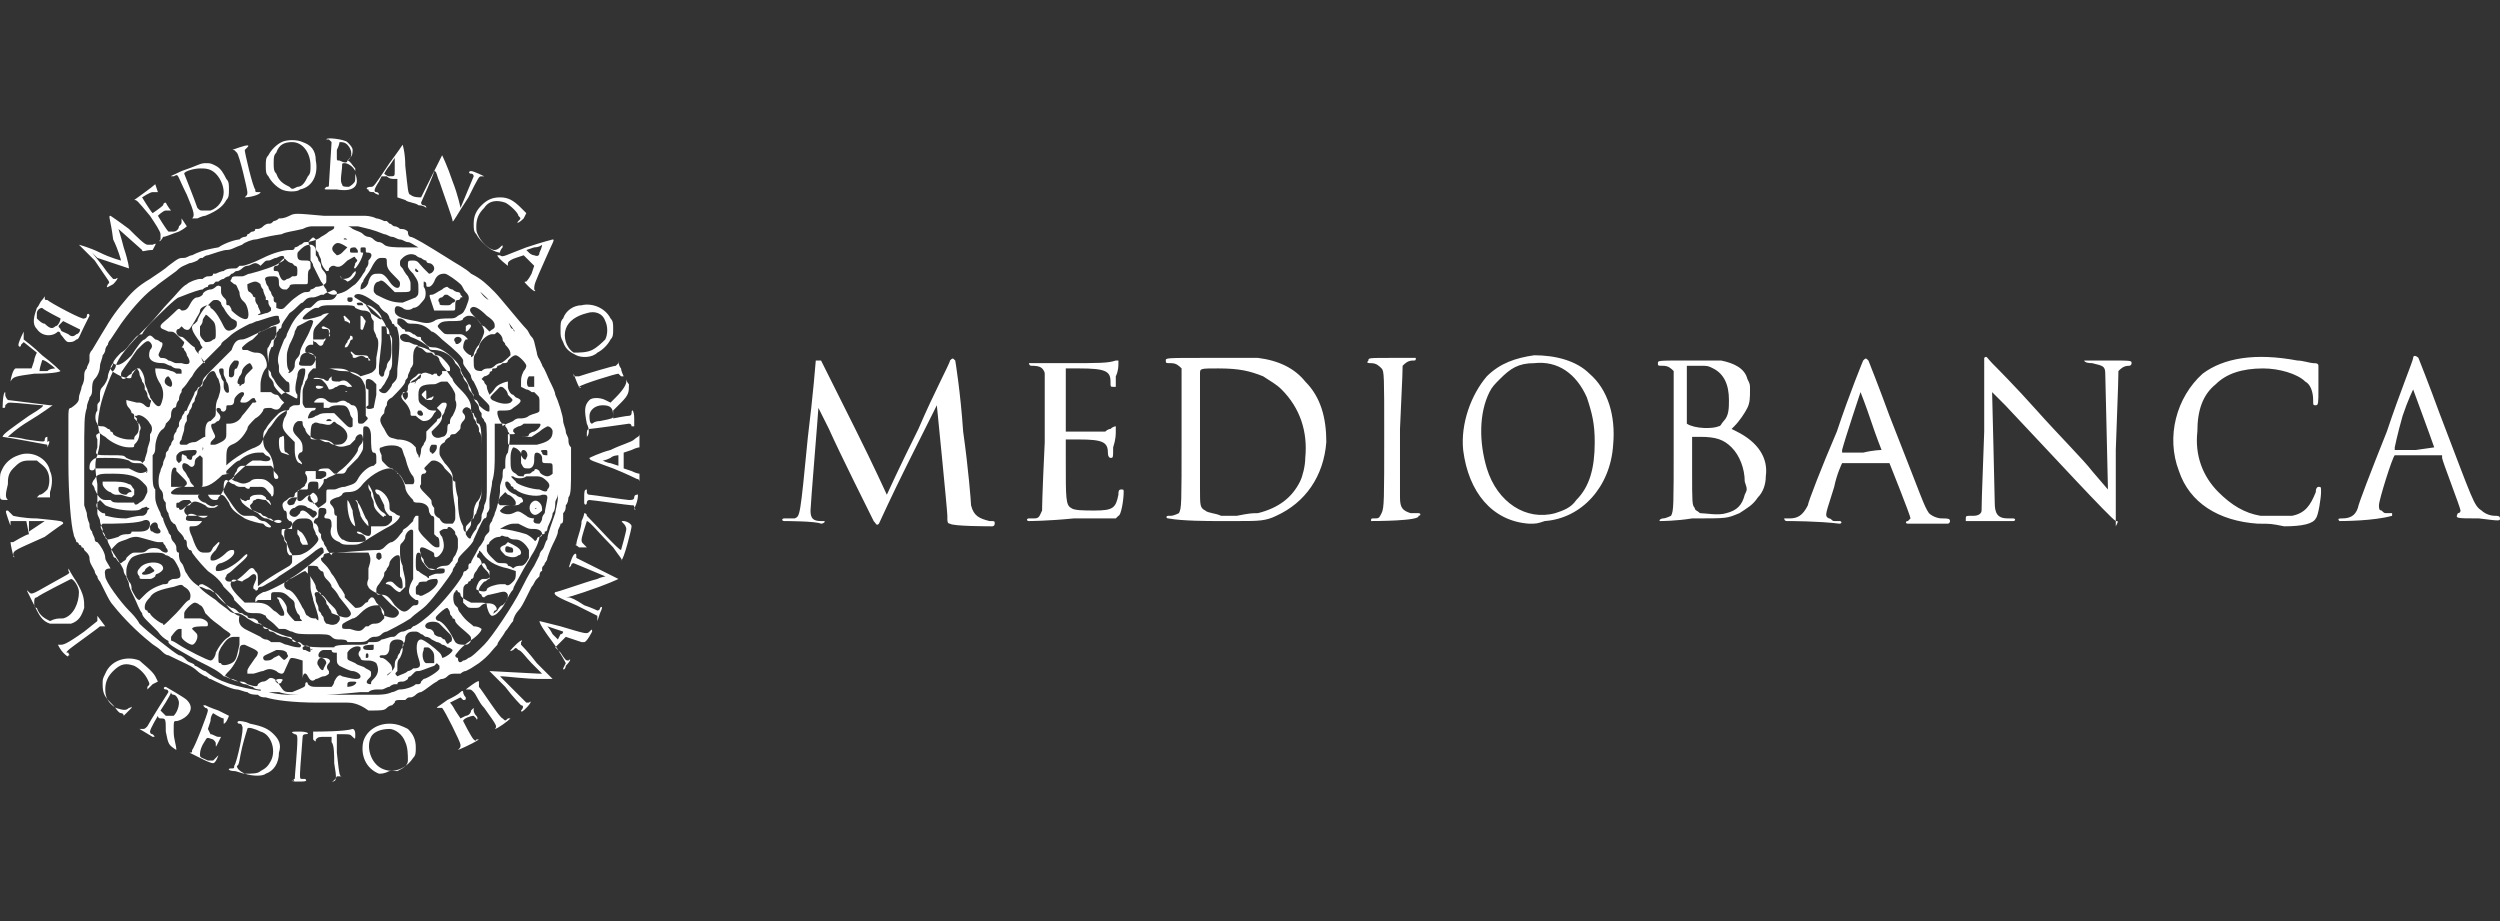 <?xml version="1.0" encoding="utf-8"?>
<!-- Generator: Adobe Illustrator 26.0.1, SVG Export Plug-In . SVG Version: 6.00 Build 0)  -->
<svg version="1.1" id="Layer_1" xmlns="http://www.w3.org/2000/svg" xmlns:xlink="http://www.w3.org/1999/xlink" x="0px" y="0px"
	 viewBox="0 0 95 35" style="enable-background:new 0 0 95 35;" xml:space="preserve">
<rect x="0" y="0" width="95" height="35" fill="#333333" stroke="none"/>
<style type="text/css">
	.st0{fill:#FFFFFF;}
</style>
<g>
	<path class="st0" d="M11.2,29.7C11.1,29.7,11,29.6,11.2,29.7c-0.1-0.1,0-0.1,0-0.1c0-0.1,0.1-1.1,0.1-1.5c0-0.1,0-0.2-0.1-0.2
		c-0.2-0.1-0.1-0.1,0.2-0.1c0.3,0,0.4,0.1,0.2,0.1c0,0-0.1,0-0.1,0.1c0,0.1-0.1,1.2-0.1,1.4c0,0.2,0,0.2,0.1,0.2c0,0,0.1,0,0.1,0
		C11.7,29.7,11.6,29.7,11.2,29.7 M12.6,29.7C12.6,29.6,12.6,29.6,12.6,29.7c0.2,0,0.2-0.1,0.1-0.7c0-0.3,0-0.7-0.1-0.8l0-0.2l-0.2,0
		c-0.3,0-0.3,0-0.4,0.1c0,0.1,0,0.1-0.1,0c0,0,0-0.1,0-0.2l0-0.1l0.1,0c0.1,0,1.1,0,1.4-0.1c0,0,0.1,0,0.1,0.2c0,0.2,0,0.2-0.1,0.1
		c-0.1-0.1-0.1-0.1-0.4-0.1l-0.2,0l0,0.1c0,0.1,0,0.3,0,0.6c0.1,0.9,0.1,0.9,0.2,0.9c0,0,0.1,0,0.1,0c0,0-0.1,0-0.3,0
		C12.7,29.7,12.6,29.7,12.6,29.7L12.6,29.7z M9.3,29.4c-0.1,0-0.3-0.1-0.4-0.1c-0.2,0-0.3-0.1-0.1-0.1c0.1,0,0.1,0,0.1-0.1
		c0.1-0.1,0.4-1.5,0.3-1.5c0,0,0-0.1-0.1-0.1c-0.1,0-0.1-0.1,0-0.1c0,0,0.2,0,0.4,0.1c0.5,0.1,0.7,0.2,0.9,0.4
		c0.2,0.2,0.3,0.4,0.2,0.7c0,0.4-0.2,0.7-0.5,0.8C10,29.5,9.6,29.5,9.3,29.4 M9.9,29.3c0.2-0.1,0.3-0.2,0.4-0.4c0.2-0.4,0-1-0.4-1.1
		c-0.2-0.1-0.5-0.2-0.5-0.1c0,0-0.1,0.3-0.2,0.7c-0.1,0.4-0.1,0.7-0.2,0.7c0,0.1,0.1,0.2,0.3,0.3C9.6,29.4,9.8,29.4,9.9,29.3
		 M14.4,29.4c-0.5-0.2-0.7-0.7-0.6-1.2c0.1-0.4,0.5-0.7,1-0.7c0.3,0,0.5,0.1,0.7,0.2c0.2,0.2,0.3,0.4,0.3,0.7c0,0.2,0,0.3-0.1,0.4
		c-0.2,0.3-0.5,0.5-0.9,0.5C14.6,29.4,14.5,29.4,14.4,29.4 M15.1,29.3c0.2-0.1,0.4-0.2,0.4-0.4c0-0.2,0-0.5-0.1-0.7
		c-0.1-0.3-0.4-0.5-0.6-0.5c-0.3,0-0.6,0.1-0.7,0.3c-0.2,0.4,0,1,0.4,1.2C14.7,29.3,14.9,29.3,15.1,29.3 M7.6,28.8
		c-0.2-0.1-0.4-0.2-0.4-0.2l-0.1,0l0.1,0c0.1,0,0.1,0,0.1-0.1c0.1-0.1,0.6-1.4,0.6-1.5c0,0,0-0.1-0.1-0.1c-0.1-0.1-0.1-0.1,0-0.1
		c0,0,0.2,0.1,0.5,0.2c0.2,0.1,0.4,0.2,0.4,0.2c0,0-0.1,0.3-0.2,0.3c0,0,0,0,0-0.1c0-0.1,0-0.1,0-0.1c-0.1,0-0.4-0.2-0.4-0.2
		c0,0-0.1,0.1-0.1,0.3l-0.1,0.3L8,27.9c0.1,0,0.2,0.1,0.3,0.1h0.1l-0.1,0.2c-0.1,0.2-0.1,0.2-0.1,0.1c0-0.1,0-0.1-0.1-0.2
		c-0.3-0.1-0.2-0.1-0.4,0.2c-0.1,0.2-0.1,0.3-0.1,0.4c0,0.1,0.1,0.1,0.3,0.2l0.2,0l0.1-0.1c0,0,0.1-0.1,0.1-0.1c0,0-0.1,0.3-0.2,0.3
		C8,29,7.8,28.9,7.6,28.8 M6.7,28.5c-0.3-0.2-0.3-0.2-0.4-0.7c0-0.5,0-0.5-0.2-0.5c-0.1,0-0.1-0.1-0.1-0.1c0,0-0.3,0.5-0.3,0.6
		c0,0,0,0.1,0.1,0.1c0.1,0.1,0.1,0.1,0,0.1c0,0-0.5-0.3-0.5-0.3c0,0,0,0,0.1,0c0.1,0,0.1,0,0.2-0.1c0.1-0.2,0.8-1.3,0.8-1.3
		c0,0,0-0.1-0.1-0.1c-0.1,0-0.1-0.1,0-0.1c0,0,0.7,0.4,0.8,0.5c0.2,0.2,0.2,0.4,0,0.6c-0.1,0.1-0.3,0.2-0.4,0.2
		c-0.1,0-0.1,0-0.1,0.4C6.6,28.1,6.7,28.3,6.7,28.5C6.9,28.6,6.9,28.6,6.7,28.5 M6.6,27.2c0.1-0.1,0.2-0.3,0.2-0.5
		c0-0.1-0.1-0.3-0.2-0.3c-0.1,0-0.1-0.1-0.1-0.1C6.5,26.4,6.1,27,6.1,27c0,0,0.1,0.1,0.2,0.2C6.4,27.2,6.5,27.2,6.6,27.2 M17.4,28.5
		C17.4,28.5,17.4,28.5,17.4,28.5c0.1-0.1,0.1-0.1,0.1-0.2c0-0.1-0.6-1.3-0.7-1.4c0,0-0.1,0-0.1,0c-0.2,0-0.1,0,0.3-0.3
		c0.2-0.1,0.4-0.2,0.5-0.3c0.1-0.1,0.1,0,0.1,0c0,0,0,0.1,0.1,0.2c0,0.1,0,0.1-0.1,0.1c0,0-0.1-0.1-0.1-0.1c0,0-0.4,0.2-0.4,0.2
		c0,0,0.1,0.1,0.2,0.3l0.2,0.3l0.2-0.1c0.1,0,0.2-0.1,0.2-0.2l0.1-0.1l0,0.1c0,0,0,0.1,0.1,0.2c0.1,0.1,0,0.2,0,0.1
		c0,0-0.1-0.1-0.1-0.1c-0.1,0-0.4,0.1-0.4,0.2c0,0,0.3,0.6,0.4,0.7c0,0,0.1,0.1,0.1,0c0.1,0,0.1,0,0.1,0
		C17.9,28.3,17.4,28.5,17.4,28.5C17.4,28.5,17.4,28.5,17.4,28.5 M18.8,27.7C18.8,27.7,18.8,27.7,18.8,27.7c0.1-0.1,0.1-0.1-0.4-0.8
		c-0.2-0.2-0.3-0.5-0.4-0.6c-0.1-0.1-0.1-0.1-0.2-0.1c-0.1,0-0.1,0-0.1,0c0,0,0.5-0.4,0.5-0.3c0,0,0,0,0,0.1c0,0.1,0,0.1,0,0.1
		c0.1,0.1,0.8,1.2,0.9,1.2c0.1,0.1,0.1,0.1,0.2,0c0,0,0.1,0,0.1,0c0,0,0,0,0,0C19.3,27.4,18.9,27.7,18.8,27.7
		C18.8,27.7,18.8,27.7,18.8,27.7L18.8,27.7z M4.6,27.1c-0.1,0-0.2-0.2-0.3-0.3C4,26.5,3.9,26.4,3.9,26c0-0.2,0-0.2,0.1-0.4
		c0.2-0.5,0.8-0.7,1.3-0.5c0.1,0.1,0.5,0.4,0.6,0.6L6,25.9L5.8,26c-0.1,0.1-0.2,0.2-0.2,0.2c0,0,0-0.1,0-0.1c0.1-0.1,0.1-0.1,0-0.3
		c-0.1-0.2-0.3-0.4-0.5-0.5c-0.3-0.1-0.5-0.1-0.8,0.2c-0.2,0.2-0.3,0.4-0.3,0.7c0,0.3,0.1,0.5,0.4,0.7C4.7,27,4.8,27,4.9,26.9
		c0.1,0,0.1-0.1,0.1,0c0,0-0.3,0.3-0.3,0.3C4.7,27.1,4.6,27.1,4.6,27.1 M19.8,27C19.8,27,19.8,27,19.8,27c0.1-0.1,0.1-0.2,0-0.2
		c0,0-0.3-0.3-0.6-0.7c-0.3-0.3-0.6-0.6-0.6-0.6s0,0,0,0c0.1,0,1.8,0.1,1.9,0.1l0.1,0l-0.4-0.4c-0.2-0.2-0.4-0.5-0.5-0.5
		c-0.1-0.1-0.1-0.1-0.2,0c-0.2,0.1-0.1,0,0.1-0.2c0.2-0.2,0.3-0.2,0.2-0.1c0,0,0,0.1,0,0.1c0,0,0.3,0.3,0.6,0.7
		c0.3,0.3,0.6,0.6,0.6,0.6c0,0-0.1,0-0.5,0c-0.5,0-1.3-0.1-1.4-0.1l-0.1,0l0.5,0.5c0.3,0.3,0.5,0.5,0.5,0.5c0,0,0.1,0,0.1,0
		c0.1-0.1,0.1,0-0.1,0.2C19.9,27,19.8,27.1,19.8,27 M13.2,26.7c-0.1,0-0.6,0-1.1,0c-1,0-1.7-0.1-2-0.2c-0.1,0-0.2,0-0.3-0.1
		c-0.1,0-0.3,0-0.4-0.1c-0.1,0-0.3-0.1-0.4-0.1c-0.2,0-0.8-0.3-1-0.4c-0.1,0-0.1-0.1-0.2-0.1c0,0-0.2-0.1-0.3-0.2
		c-0.2-0.2-0.5-0.3-1.1-0.6c-0.1,0-0.2-0.1-0.3-0.2c-0.1-0.1-0.3-0.2-0.4-0.3c-0.5-0.4-1-0.9-1.4-1.4c-0.1-0.1-0.2-0.3-0.3-0.5
		c-0.1-0.2-0.2-0.4-0.2-0.4c0,0-0.1-0.1-0.1-0.2c0,0-0.1-0.1-0.1-0.2c-0.1-0.2-0.2-0.3-0.2-0.5c0-0.1-0.1-0.2-0.1-0.2
		c0,0-0.1-0.1-0.1-0.1c0,0,0-0.1-0.1-0.1c0-0.1-0.1-0.1-0.1-0.1c0,0,0-0.1-0.1-0.1c0-0.1-0.1-0.2-0.1-0.3c-0.1-0.3-0.2-1.5-0.2-2.7
		c0-0.9,0-1,0-1.2c0-0.1,0-0.3,0-0.5c0-0.3,0-0.4,0.1-0.4C3,15.3,3,15.2,3,15.1c0-0.1,0.1-0.3,0.1-0.4c0.1-0.2,0.1-0.3,0.1-0.4
		c0-0.1,0-0.2,0.1-0.3c0-0.1,0.1-0.2,0.1-0.3c0,0,0-0.1,0-0.1c0,0,0-0.1,0-0.1c0,0,0-0.1,0.1-0.2c0.6-1,0.7-1.2,1.1-1.7
		c0.4-0.5,0.6-0.7,1.1-1c0.3-0.2,0.6-0.4,0.7-0.5C6.8,9.8,6.8,9.8,7,9.8c0.1,0,0.2-0.1,0.3-0.1c0.2-0.1,0.4-0.2,1-0.3
		C8.6,9.2,9,9.1,9.1,9.1C9.2,9,9.3,9,9.3,9c0,0,0.1,0,0.1-0.1c0.1,0,0.1-0.1,0.2-0.1c0,0,0.1,0,0.1-0.1c0,0,0.1,0,0.1,0
		s0.1,0,0.2-0.1c0,0,0.1-0.1,0.2-0.1c0.1,0,0.1,0,0.2-0.1c0,0,0.1,0,0.2-0.1c0.1,0,0.2,0,0.4-0.1c0.2-0.1,0.2-0.1,1.3,0
		c0.6,0,1.1,0,1.2,0c0.1,0,0.2,0,0.3,0c0.1,0,0.3,0,0.5,0.1c0.1,0,0.3,0.1,0.3,0.1c0,0,0.1,0,0.1,0c0,0,0.1,0.1,0.1,0.1
		c0.1,0,0.1,0.1,0.2,0.1c0,0,0.1,0,0.2,0.1c0.1,0,0.2,0,0.3,0.1C15.5,9,15.6,9,15.6,9c0.1,0,0.6,0.3,1.4,0.8
		c0.3,0.2,0.7,0.4,0.9,0.6c0.4,0.2,0.6,0.4,0.9,0.7c0.2,0.2,1,1.2,1.2,1.4c0.1,0.1,0.1,0.2,0.2,0.3c0.1,0.1,0.1,0.2,0.2,0.6
		c0,0.1,0.1,0.3,0.2,0.5c0.1,0.1,0.2,0.4,0.3,0.6c0.1,0.2,0.2,0.4,0.2,0.5c0.1,0.2,0.3,0.8,0.3,1c0,0.1,0.1,0.3,0.1,0.4
		c0,0.1,0.1,0.2,0.1,0.3c0,0.1,0,0.2,0.1,0.3c0,0.1,0,0.2,0,0.7c0,0.8,0,1.1-0.1,1.2c0,0,0,0.2-0.1,0.3c0,0.1,0,0.2-0.1,0.3
		c0,0,0,0.1,0,0.2c0,0.1,0,0.2-0.1,0.2c0,0.1-0.1,0.2-0.1,0.3c0,0.1-0.1,0.3-0.2,0.5s-0.2,0.5-0.2,0.5c0,0.1-0.1,0.2-0.1,0.2
		c0,0.1-0.1,0.1-0.1,0.2c0,0,0,0.1,0,0.1c-0.1,0-0.1,0.2-0.1,0.2c0,0,0,0,0,0c0,0-0.1,0.1-0.1,0.1c-0.1,0.1-0.1,0.2-0.2,0.3
		c0,0-0.1,0.2-0.2,0.4c-0.1,0.2-0.2,0.4-0.3,0.5c-0.1,0.1-0.2,0.3-0.2,0.4c-0.1,0.1-0.2,0.3-0.3,0.4c-0.1,0.2-0.3,0.4-0.3,0.5
		c-0.2,0.2-0.3,0.4-0.7,0.7c-0.3,0.2-0.3,0.2-0.5,0.3c-0.1,0-0.2,0.1-0.2,0.1c0,0-0.1,0-0.2,0c-0.1,0-0.2,0-0.3,0.1
		c-0.1,0.1-0.2,0.1-0.2,0.1c0,0-0.1,0-0.2,0.1c-0.2,0.1-0.4,0.3-0.6,0.4c-0.1,0-0.2,0.1-0.2,0.1c0,0-0.1,0.1-0.2,0.1
		c-0.1,0-0.1,0-0.2,0.1c0,0-0.1,0-0.2,0c-0.1,0-0.2,0-0.2,0.1c0,0-0.1,0.1-0.1,0.1s-0.1,0-0.2,0.1c-0.1,0.1-0.2,0.1-0.7,0.1
		C13.6,26.7,13.3,26.7,13.2,26.7 M12.8,26.4c1.1,0,1.3,0,1.5,0c0.1,0,0.4,0,0.6-0.1c0.1,0,0.2-0.1,0.3-0.1c0.2,0,0.5-0.1,0.6-0.2
		c0,0,0.1,0,0.1,0c0,0,0.1,0,0.1-0.1c0,0,0.1-0.1,0.1-0.1c0.1,0,0.6-0.3,0.6-0.4c0-0.1,0-0.1,0-0.1l-0.1-0.1l-0.1,0.1
		c-0.3,0.1-0.5,0.2-0.6,0.2c-0.1,0-0.1,0-0.2,0.1c0,0-0.1,0.1-0.1,0.1c0,0-0.1,0-0.1,0.1c0,0-0.1,0.1-0.2,0.1c-0.1,0-0.2,0-0.2,0.1
		c0,0-0.1,0-0.1,0c0,0-0.1,0-0.2,0.1c-0.1,0-0.2,0.1-0.3,0.1c-0.1,0-0.1,0-0.2,0c0,0-0.2,0-0.3,0.1c-0.1,0-0.3,0-0.3,0
		c0,0-1,0.1-1.3,0.1c-0.3,0-0.4,0-0.8,0c-0.4,0-0.7,0-1-0.1c-0.1,0-0.2,0-0.3,0c-0.1,0-0.2,0-0.2,0c-0.1,0-0.2,0-0.2-0.1
		c-0.1,0-0.2,0-0.3-0.1c-0.1,0-0.2-0.1-0.3-0.1c0,0-0.1,0-0.2-0.1c-0.1,0-0.2-0.1-0.3-0.1c-0.1,0-0.2-0.1-0.3-0.1
		c-0.2-0.2-0.4-0.3-1-0.6c-0.7-0.4-1.1-0.6-1.1-0.7c0-0.1,0.1-0.1,0.4,0.1c0.3,0.2,1.1,0.6,1.2,0.6c0.1,0,0.2-0.2,0.2-0.3
		c0.1-0.2,0.3-0.5,0.5-0.6c0.1-0.1,0.1-0.1-0.2-0.3c-0.1-0.1-0.4-0.3-0.5-0.4c-0.1-0.1-0.2-0.2-0.2-0.2S7.7,23,7.6,23
		c-0.1-0.1-0.2-0.1-0.2-0.1c-0.1,0-0.4,0.3-0.4,0.4c0,0,0,0.1,0,0.1l0,0.1l0.1,0c0.2,0,0.4,0,0.5,0c0.1,0,0.3,0.1,0.3,0.2
		c0,0.1,0,0.1-0.1,0.1c-0.2,0-0.5,0-0.5,0.1c0,0,0,0,0.1,0.1c0.1,0.1,0.1,0.1,0.1,0.2c0,0.1-0.1,0.3-0.2,0.3c-0.1,0-0.4-0.2-0.4-0.3
		c0,0,0-0.1,0-0.2l0-0.1l-0.1,0c-0.1,0-0.3,0.3-0.3,0.3c0,0,0,0.1,0,0.1c0,0,0,0.1,0,0.1c0,0-0.3-0.1-0.5-0.4
		c-0.1-0.1-0.3-0.3-0.4-0.4c-0.1-0.1-0.2-0.2-0.2-0.3c-0.1-0.1-0.2-0.4-0.3-0.6c-0.1-0.2-0.2-0.4-0.2-0.5c0-0.1-0.1-0.2-0.1-0.3
		c-0.1-0.1-0.1-0.2-0.1-0.2c0-0.1-0.2-0.4-0.4-0.7c-0.1-0.2-0.2-0.4-0.2-0.4c0,0,0-0.1-0.1-0.2c0-0.1-0.1-0.2-0.1-0.2
		c0,0,0-0.1,0-0.1c0,0-0.1-0.2-0.1-0.3c0-0.1-0.1-0.2-0.1-0.3c0,0,0-0.2,0-0.3c0-0.1,0-0.2,0-0.3c0-0.1,0-0.1,0-0.2
		c0-0.1,0-0.2,0-0.3c-0.1-0.6-0.1-0.9,0-1.1c0.1-0.4,0.1-0.5,0.1-0.8c-0.1-0.3-0.1-0.5,0-1c0.1-0.5,0.4-1.2,0.5-1.4
		c0,0,0.1-0.1,0.1-0.2c0.1-0.3,0.4-0.7,1.2-1.5c0.3-0.3,0.6-0.7,0.8-0.9c0.3-0.3,0.5-0.6,0.7-0.7c0.1-0.1,0.4-0.2,0.5-0.2
		c0,0,0.1,0,0.1,0c0,0,0.1-0.1,0.2-0.1c0.1,0,0.2,0,0.2-0.1c0,0,0.1,0,0.1,0c0,0,0.2-0.1,0.3-0.1c0.1-0.1,0.3-0.1,0.4-0.1
		c0.1,0,0.1,0,0.2-0.1c0,0,0.1,0,0.1,0c0.1,0,0.4-0.1,0.8-0.3c0.4-0.2,0.8-0.3,1-0.3c0.1,0,0.1,0,0.1,0c0,0,0.1,0,0.1-0.1
		c0,0,0.1,0,0.2-0.1c0.1,0,0.1-0.1,0.2-0.1c0.2,0,0.5-0.1,0.6-0.2c0,0,0.2-0.1,0.3-0.2c0.2-0.1,0.2-0.1,0.2-0.2c0,0-0.1,0-0.2,0
		c-0.1,0-0.3,0-0.3,0c-0.1,0-0.2,0-0.3,0c-0.1,0-0.2,0-0.4,0.1c-0.4,0.1-0.6,0.1-0.8,0.2C10,9,9.8,9.1,9.7,9.1
		c-0.1,0-0.4,0.1-0.5,0.2C8.9,9.4,8.8,9.5,8.6,9.5c-0.1,0-0.4,0.1-0.7,0.2c-0.1,0-0.2,0.1-0.2,0.1c-0.1,0-0.1,0-0.2,0.1
		c0,0-0.2,0.1-0.3,0.1c-0.2,0.1-0.3,0.1-0.5,0.3c-0.4,0.3-0.7,0.5-0.8,0.6c-0.3,0.2-0.8,0.7-1.3,1.4c-0.2,0.3-0.4,0.6-0.4,0.6
		c0,0-0.1,0.1-0.1,0.2c-0.1,0.1-0.1,0.2-0.1,0.2c0,0,0,0.1-0.1,0.2c0,0.1-0.1,0.3-0.1,0.4c0,0.2-0.1,0.4-0.2,0.5
		c-0.1,0.1-0.1,0.3-0.1,0.4c0,0.1,0,0.2-0.1,0.3c0,0.1-0.1,0.2-0.1,0.4c-0.1,0.3-0.1,0.5-0.1,2l0,1.7l0.1,0.3c0,0.2,0.1,0.4,0.1,0.4
		c0,0.1,0,0.2,0.1,0.3c0,0.1,0.1,0.2,0.1,0.3c0,0,0,0.1,0.1,0.1c0.1,0.1,0.3,0.4,0.3,0.6c0,0.1,0.1,0.2,0.2,0.4
		C3.9,21.6,4,21.8,4,21.9c0,0.2,0.6,1,0.9,1.3c0.1,0.1,0.3,0.3,0.4,0.5c0.3,0.3,1.3,1.1,1.5,1.2c0.1,0,0.2,0.1,0.3,0.2
		c0.1,0.1,0.3,0.1,0.3,0.2c0.1,0,0.3,0.2,0.4,0.2c0.5,0.4,1.1,0.6,2.4,0.8c0.4,0.1,0.7,0.1,0.8,0.1c0.1,0,0.2,0,0.3,0
		C11.6,26.4,12.2,26.4,12.8,26.4 M11.6,26c0-0.1,0.1-0.1,0.1,0c0.1,0.1,0.2,0.1,0.3,0.1c0.3,0,0.5,0,0.6,0c0,0,0.1-0.1,0.1-0.2
		c0.1-0.2,0.2-0.3,0.3-0.2c0,0,0.4,0.1,0.5,0.1c0.1,0,0.2,0,0.2-0.1c0-0.1-0.2-0.2-0.3-0.2c-0.1,0-0.3-0.1-0.5-0.2
		c-0.1-0.1-0.1-0.1-0.1-0.3l0-0.2l-0.1,0c0,0-0.1,0-0.1-0.1c0,0-0.1,0-0.3,0c-0.1,0-0.2,0.1-0.2,0.2c0,0.1,0.1,0.1,0.2,0.1
		c0.2,0,0.3,0.1,0.2,0.2c-0.1,0.1-0.1,0.2,0,0.3c0,0.1,0,0.1,0,0.1c0,0-0.1,0.1-0.2,0.1c-0.1,0-0.2,0.1-0.3,0.1
		c-0.1,0.1-0.2,0.1-0.3-0.1c-0.1-0.2-0.2-0.1-0.2,0.1c0,0.1,0,0.1,0,0.1c0,0,0-0.1,0-0.4c0-0.3,0-0.4,0-0.4c0,0-0.3-0.1-0.4-0.1
		c-0.1,0-0.1,0.1-0.2,0.3c-0.1,0.2-0.1,0.3-0.2,0.3c0,0-0.1,0-0.2-0.1c-0.2-0.1-0.3-0.1-0.5,0c-0.1,0-0.3,0.1-0.4,0.1l-0.2,0v-0.1
		c0-0.1,0.1-0.2,0.3-0.5c0.1-0.1,0.1-0.2,0.1-0.2c0-0.1-0.3-0.2-0.5-0.3c-0.1,0-0.2,0-0.2,0.2c0,0.2-0.2,0.6-0.4,0.8
		c-0.1,0.1-0.2,0.2-0.1,0.2c0,0,0.3,0.2,0.5,0.2c0.1,0,0.2,0,0.3,0.1c0.3,0.1,0.4,0.1,0.4,0c0,0,0.1-0.1,0.2-0.1
		c0.1,0,0.2-0.1,0.2-0.1c0.1-0.1,0.3,0,0.4,0.2c0.2,0.3,0.2,0.3,0.5,0.3C11.6,26.1,11.6,26.1,11.6,26L11.6,26z M13.5,26
		c0.1-0.1,0-0.1-0.1-0.1c-0.1,0-0.2,0-0.2,0.1c0,0,0,0.1,0,0.1C13.2,26.1,13.4,26.1,13.5,26 M10.7,25.9c0.1-0.1,0-0.1-0.1-0.1
		c-0.1,0-0.2,0.1-0.1,0.1C10.5,26,10.7,26,10.7,25.9 M14.2,25.8c0.2-0.2,0.2-0.4,0.1-0.6c0,0-0.1-0.1-0.3-0.1c-0.2,0-0.3,0-0.3-0.1
		c-0.1-0.1-0.1-0.2,0-0.3c0-0.1,0-0.1,0-0.1c-0.1-0.1-0.4,0-0.5,0.2c0,0.1,0,0.1,0,0.2c0,0.1,0.1,0.1,0.3,0.2
		c0.1,0.1,0.3,0.1,0.4,0.2c0.2,0.1,0.2,0.1,0.2,0.2c0,0.1,0,0.1-0.1,0.2c-0.1,0.1-0.1,0.2,0.1,0.2C14.1,25.9,14.1,25.9,14.2,25.8
		 M14.8,25.6c0.1-0.1,0.2-0.2,0.2-0.3c0-0.1,0-0.2,0.1-0.3c0-0.1,0.1-0.2,0.1-0.2c0,0,0-0.1,0.1-0.2c0.1-0.2,0-0.3-0.2-0.3
		c-0.2,0-0.3,0.1-0.3,0.3c0,0.2-0.1,0.3-0.2,0.3c0,0-0.1,0-0.1,0c-0.1,0-0.1,0.1,0,0.1c0.1,0,0.2,0.1,0.3,0.2
		c0.1,0.1,0.1,0.2,0.1,0.2c0,0.1,0,0.1,0,0.1C14.6,25.7,14.7,25.7,14.8,25.6L14.8,25.6z M15.5,25.5c0,0,0.1,0,0.2-0.1
		c0.3,0,0.3-0.1,0.2-0.4c-0.1-0.3-0.1-0.7,0.1-0.7c0.1,0,0.5,0.3,0.7,0.5c0.1,0.1,0.1,0.2,0.1,0.2c0.1,0,0.4-0.2,0.4-0.3
		c0,0-0.1-0.1-0.2-0.1c0,0-0.1-0.1-0.2-0.1c0,0-0.1-0.1-0.2-0.1c0,0-0.2-0.1-0.2-0.1c-0.1-0.1-0.2-0.1-0.2-0.1
		c-0.1,0-0.1-0.1-0.2-0.1c0,0-0.1-0.1-0.2-0.1c-0.2,0-0.3,0-0.4,0.2c0,0.1,0,0.2-0.1,0.3c0,0.1,0,0.2,0,0.2c0,0,0,0.1-0.1,0.3
		c-0.1,0.1-0.1,0.2-0.1,0.3c0,0,0,0.1,0,0.2c-0.1,0.1-0.1,0.1,0,0.2C15.3,25.6,15.4,25.6,15.5,25.5 M12.3,25.4c0,0,0.1-0.2,0.1-0.2
		c0-0.1-0.1-0.2-0.2-0.2c-0.1,0-0.2,0.2-0.1,0.3C12.2,25.5,12.3,25.5,12.3,25.4 M8.8,25.2C9,25.1,9,24.9,9.1,24.5c0-0.2,0-0.2,0-0.3
		c0,0-0.1,0-0.2,0c-0.2,0-0.3,0.1-0.5,0.4c-0.1,0.2-0.1,0.2-0.1,0.4c0,0.2,0,0.2,0.1,0.2C8.4,25.3,8.6,25.3,8.8,25.2 M16.5,25.2
		c0,0,0-0.1,0-0.2c0-0.1,0-0.2-0.1-0.3c-0.1-0.1-0.1-0.1-0.2-0.1c-0.1,0-0.1,0-0.1,0.1c-0.1,0.2,0,0.5,0.1,0.5
		C16.3,25.2,16.4,25.2,16.5,25.2 M17.6,25.1c0.1,0,0.2-0.1,0.2-0.1c0.1,0,0.4-0.3,0.6-0.5c0.3-0.3,1.1-1.5,1.4-2.1
		c0.1-0.2,0.3-0.6,0.5-0.9c0.1-0.2,0.2-0.4,0.2-0.4c0,0,0-0.1,0.1-0.2c0.1-0.1,0.1-0.3,0.2-0.4c0-0.2,0.2-0.7,0.3-1
		c0-0.1,0.1-0.4,0.1-0.6c0-0.2,0.1-0.5,0.1-0.6s0-0.5,0-0.8c0-0.8,0-0.8-0.3-1.8c0-0.1-0.1-0.3-0.1-0.4c0-0.1-0.1-0.3-0.1-0.3
		c0,0-0.1-0.1-0.1-0.1c0,0,0-0.2-0.1-0.3c-0.1-0.1-0.2-0.4-0.3-0.6c-0.1-0.2-0.2-0.4-0.2-0.5c0-0.1-0.1-0.2-0.2-0.3
		c-0.2-0.6-1.3-1.9-2-2.4c-0.4-0.3-0.6-0.4-0.7-0.5c0,0-0.1-0.1-0.1-0.1c0,0-0.1-0.1-0.2-0.1C17,10.1,17,10,16.9,10
		c0,0-0.1-0.1-0.1-0.1c-0.1,0-0.6-0.3-0.9-0.5c-0.2-0.1-0.3-0.2-0.4-0.2c-0.1,0-0.2-0.1-0.3-0.1c-0.1,0-0.2-0.1-0.3-0.1
		c-0.1,0-0.2-0.1-0.3-0.1c-0.5-0.2-0.6-0.2-1-0.3c-0.7,0-1.3,0-1.3,0c0,0,0.1,0,0.4,0c0.3,0,0.4,0,0.5,0c0.1,0,0.2,0.1,0.2,0.1
		c0.2,0.1,0.3,0.1,0.4,0.2c0.1,0.1,0.2,0.1,0.2,0.1c0,0,0.1,0,0.2,0.1c0,0,0.1,0.1,0.2,0.1c0.1,0,0.2,0.1,0.2,0.1
		c0.1,0.1,0.5,0.1,0.7,0.1c0.2,0,0.5,0,0.7,0c0.1,0,0.1,0.1,0.2,0.1c0,0,0.1,0.1,0.2,0.1c0.1,0,0.2,0.1,0.6,0.4
		c0.1,0.1,0.2,0.2,0.3,0.2c0.1,0,0.2,0.1,0.3,0.1c0.1,0.1,0.4,0.5,0.6,0.7c0.1,0.2,0.3,0.4,0.4,0.4c0.1,0,0.2,0.2,0.3,0.3
		c0.2,0.2,0.3,0.3,0.4,0.5c0.1,0.2,0.1,0.3,0.2,0.3c0,0,0,0.1,0.1,0.1c0,0.1,0.2,0.3,0.4,0.5c0.3,0.2,0.6,0.6,0.7,1.1
		c0,0.1,0.1,0.3,0.1,0.3c0,0.1,0.1,0.2,0.1,0.3c0,0.1,0,0.2,0.1,0.2c0,0,0.1,0.2,0.1,0.4c0,0.2,0.1,0.4,0.2,0.6l0.1,0.3l0,0.7
		c0,0.5,0,0.8,0,0.8c0,0,0,0.2-0.1,0.5c0,0.3,0,0.4-0.1,0.5c0,0.1-0.1,0.2-0.1,0.3c0,0.1,0,0.3-0.1,0.4c0,0.2-0.2,0.5-0.2,0.6
		c0,0,0,0.1-0.1,0.1c0,0.1,0,0.1-0.1,0.1c0,0,0,0.1-0.1,0.1c0,0.1-0.1,0.4-0.3,0.7c-0.1,0.2-0.3,0.5-0.4,0.7
		c-0.1,0.2-0.3,0.5-0.3,0.6c-0.1,0.1-0.2,0.3-0.3,0.5c-0.1,0.2-0.2,0.3-0.3,0.4c-0.1,0.1-0.2,0.1-0.2,0.1c-0.1,0-0.2-0.3-0.2-0.4
		c0-0.1-0.1-0.1-0.3-0.1c-0.1,0-0.2,0-0.3,0c-0.2-0.1-0.4-0.2-0.4-0.3c0,0,0-0.1-0.1-0.1c0-0.1-0.1-0.1-0.1,0c-0.1,0-0.1,0.4,0,0.5
		c0,0,0.1,0.1,0.1,0.1c0,0,0,0.1,0.1,0.2c0.2,0.3,0.4,0.4,0.5,0.5c0.2,0,0.3,0.1,0.3,0.1c0,0.1-0.2,0.3-0.5,0.5
		c-0.3,0.2-0.5,0.5-0.5,0.5c0,0.1,0.1,0.1,0.1,0.1C17.4,25.2,17.5,25.2,17.6,25.1L17.6,25.1L17.6,25.1z M10.4,25l0.2-0.1l0.1,0.1
		c0.1,0.1,0.1,0.1,0.2,0c0.1-0.1,0-0.1,0-0.2c-0.1-0.1-0.2-0.1-0.4-0.1C10.1,24.9,10,24.9,10,25c0,0,0,0.1,0.1,0.1
		C10.2,25.1,10.3,25.1,10.4,25 M14,24.9c0-0.1-0.1-0.1-0.1,0c0,0,0,0,0,0.1C14,25,14,25,14,24.9 M11.8,24.7
		C11.9,24.7,11.9,24.6,11.8,24.7c0-0.2-0.2-0.2-0.3-0.1c0,0.1,0,0.1,0.1,0.1C11.8,24.8,11.8,24.8,11.8,24.7 M14.2,24.6
		c0-0.1,0-0.1,0-0.1c-0.1,0-0.4,0-0.4,0.1c0,0.1,0.1,0.1,0.3,0.1C14.2,24.7,14.2,24.7,14.2,24.6 M11.4,24.6c0.1-0.1,0-0.1-0.1-0.2
		c-0.1,0-0.2,0-0.2-0.1c0,0-0.2-0.1-0.3-0.1c-0.1,0-0.3-0.1-0.3-0.1c0,0-0.1-0.1-0.2-0.1c0,0-0.1,0-0.1-0.1c0,0-0.1,0-0.1,0
		c0,0-0.1,0-0.1-0.1c0,0-0.1-0.1-0.1-0.1s-0.1,0-0.1-0.1c0,0-0.1-0.1-0.2-0.1c-0.1,0-0.2,0-0.2-0.1c0,0-0.1,0-0.2-0.1
		c-0.1,0-0.1,0-0.2-0.1c0,0-0.1-0.1-0.2-0.1c-0.2-0.1-0.3-0.2-0.5-0.4c-0.2-0.3-0.4-0.4-0.6-0.5c-0.3,0-0.1,0.2,0.5,0.6
		c0.2,0.2,0.4,0.3,0.5,0.4c0.1,0.1,0.2,0.1,0.2,0.1c0,0,0.1,0.1,0.2,0.1C9,23.8,9.3,23.9,9.5,24c0.2,0.1,0.4,0.2,0.4,0.2
		c0,0,0.1,0.1,0.2,0.1c0.1,0,0.2,0.1,0.2,0.1c0,0,0.1,0,0.1,0c0,0,0.1,0,0.2,0c0.1,0,0.2,0.1,0.3,0.1C11.2,24.6,11.3,24.6,11.4,24.6
		 M13.6,24.5c0.2,0,0.4,0,0.4-0.1c0,0,0.1,0,0.2,0s0.2,0,0.3-0.1c0.1,0,0.3-0.1,0.4-0.1c0.1,0,0.1,0,0.2-0.1c0,0,0.1-0.1,0.2-0.1
		c0.1,0,0.2-0.1,0.3-0.1c0,0,0.1-0.1,0.1-0.1c0.1,0,0.5-0.3,0.8-0.6c0.6-0.6,1.1-1.3,1.1-1.4c0,0,0-0.1,0.1-0.1c0,0,0.1-0.1,0.1-0.1
		c0,0,0-0.1,0-0.1c0,0,0-0.1,0.1-0.1c0-0.1,0.1-0.2,0.3-0.6c0.1-0.1,0.2-0.3,0.2-0.3c0,0,0-0.1,0.1-0.2c0.1-0.1,0.1-0.1,0.1-0.2
		c0,0,0-0.1,0-0.1c0,0,0-0.1,0.1-0.2c0-0.1,0.1-0.2,0.1-0.3c0.1-0.2,0.2-0.7,0.2-0.8c0,0,0-0.1,0-0.2c0-0.1,0.1-0.3,0.1-0.4
		c0-0.2,0-0.3,0.1-0.3c0,0,0-0.1,0-0.2c0-0.1,0-0.3,0.1-0.4c0.1-0.6,0.1-0.7,0-0.8c0-0.1-0.1-0.2-0.1-0.2c0-0.1,0-0.1-0.1-0.1
		c-0.1,0-0.2,0-0.3,0c0,0,0,0.4,0,0.5c0,0.1,0,0.2,0,0.7c0,0.3,0,0.7-0.1,1c0,0.2-0.1,0.5-0.1,0.7c0,0.1,0,0.2,0,0.3
		c0,0,0,0.1-0.1,0.2c0,0.1,0,0.2-0.1,0.2c-0.1,0.1-0.3,0.6-0.4,0.8c0,0.1-0.2,0.3-0.3,0.4c-0.2,0.2-0.3,0.3-0.3,0.4
		c0,0.1-0.1,0.1-0.1,0.2c0,0-0.1,0.1-0.1,0.2c-0.1,0.2-0.7,1-1,1.3c-0.2,0.2-0.4,0.3-0.6,0.5c-0.3,0.2-0.9,0.5-0.9,0.5
		c0,0-0.1,0-0.2,0.1c-0.1,0.1-0.2,0.1-0.3,0.1c0,0-0.1,0-0.2,0.1c-0.1,0.1-0.2,0.1-0.5,0.1c-0.2,0-0.3,0-0.3,0
		c0-0.1-0.2-0.1-0.3-0.1c-0.1,0-0.2,0-0.3-0.1c-0.1-0.1-0.2-0.1-0.7-0.1c-0.5,0-0.6,0-0.8-0.1c-0.1,0-0.2-0.1-0.3-0.1h-0.2l-0.2-0.2
		c-0.1-0.1-0.3-0.2-0.3-0.3c-0.2-0.1-0.2-0.1-0.4-0.1c-0.2,0-0.3,0-0.4-0.1C9.1,23,9,22.9,8.9,22.8c0-0.1-0.1-0.2-0.2-0.3
		c-0.1-0.1-0.2-0.2-0.2-0.2c-0.1-0.2-0.3-0.4-0.6-0.6C7.5,21.3,7.3,21,7.3,21c0,0,0-0.1-0.1-0.1c0,0-0.1-0.1-0.1-0.2
		c0-0.1,0-0.2-0.1-0.2c0-0.1-0.1-0.2-0.2-0.3c-0.1-0.1-0.1-0.3-0.2-0.3c0,0-0.1-0.1-0.1-0.1c0,0-0.1-0.2-0.1-0.3
		c-0.1-0.1-0.1-0.3-0.1-0.3c0,0,0-0.1,0-0.1c0,0-0.1-0.1-0.1-0.2c0-0.1,0-0.2-0.1-0.3c-0.1-0.1-0.1-0.5,0-0.7c0-0.1,0.1-0.2,0.1-0.3
		c0-0.1,0.1-0.2,0.1-0.3c0-0.1,0-0.1,0.1-0.2c0,0,0-0.1,0.1-0.2c0-0.1,0.1-0.2,0.1-0.2c0,0,0-0.1,0-0.1c0,0,0-0.1,0.1-0.2
		c0-0.1,0.1-0.2,0.1-0.2c0,0,0-0.1,0-0.1c0,0,0-0.1,0.1-0.2c0-0.1,0.1-0.2,0.1-0.2c0-0.1,0.1-0.1,0.1-0.1c0-0.1,0.3-0.6,0.3-0.7
		c0,0,0.1-0.1,0.1-0.1c0,0,0-0.1,0.1-0.1c0,0,0.1-0.1,0.1-0.2c0-0.1,0.1-0.2,0.3-0.4c0.1-0.1,0.3-0.3,0.4-0.4
		c0.1-0.1,0.2-0.2,0.4-0.4C8.9,13,9,12.9,9.2,12.9c0.1,0,0.3-0.1,0.5-0.2c0.2-0.1,0.5-0.2,0.6-0.3c0.3-0.1,0.4-0.1,0.3-0.3
		c0-0.1,0-0.1-0.1-0.1c-0.1,0-0.4,0.1-0.7,0.2c-0.1,0-0.2,0.1-0.3,0.1c-0.2,0.1-0.6,0.3-0.8,0.5c-0.1,0.1-0.3,0.2-0.3,0.3
		c-0.1,0.1-0.6,0.6-0.8,0.8c-0.1,0.1-0.2,0.2-0.3,0.4c-0.1,0.1-0.2,0.3-0.3,0.4c-0.1,0.1-0.1,0.1-0.1,0.2c0,0-0.1,0.1-0.1,0.3
		c-0.1,0.1-0.1,0.2-0.1,0.2c0,0,0,0.1-0.1,0.1c-0.1,0.1-0.1,0.2-0.1,0.3c0,0.1-0.1,0.2-0.1,0.2c0,0-0.1,0.1-0.1,0.1
		c0,0,0,0.1-0.1,0.2C6,16.4,5.9,16.8,5.9,17c0,0.1,0,0.2-0.1,0.3c0,0.1,0,0.2,0,0.7c0,0.3,0,0.5,0.1,0.6c0,0.1,0,0.2,0,0.3
		c0,0.2,0.1,0.4,0.2,0.6c0,0.1,0.1,0.2,0.1,0.2c0,0.1,0.1,0.3,0.2,0.5c0,0.1,0.1,0.1,0.1,0.2c0,0,0,0.1,0.1,0.2c0,0,0.1,0.1,0.1,0.2
		c0,0.1,0,0.2,0.1,0.2c0,0,0,0.1,0,0.1c0,0,0,0.2,0.1,0.3c0.1,0.1,0.1,0.3,0.2,0.4c0.1,0.2,0.3,0.4,0.5,0.5c0.1,0,0.2,0.1,0.3,0.1
		c0.1,0,0.2,0.1,0.2,0.1c0.1,0,0.2,0.1,0.6,0.6c0.2,0.2,0.2,0.2,0.3,0.2c0.1,0,0.3,0.1,0.4,0.2c0.2,0.1,0.3,0.2,0.4,0.2
		c0,0,0.1,0,0.2,0.1c0.6,0.3,0.9,0.4,1,0.4c0,0,0.1,0,0.1,0.1c0.1,0,0.1,0.1,0.2,0.1s0.1,0,0.2,0.1c0.1,0.1,0.7,0.1,0.9,0.1
		c0.1,0,0.2,0,0.3,0C12.7,24.5,13.1,24.5,13.6,24.5 M17.7,24.5c0.1,0,0.2-0.1,0.2-0.2c0-0.1,0-0.1-0.1-0.2c-0.1-0.1-0.5-0.4-0.5-0.5
		c0,0,0-0.1-0.1-0.1c0-0.1-0.1-0.1-0.1-0.2c0-0.1-0.1-0.2-0.1-0.2c-0.1,0-0.3,0.2-0.4,0.3c-0.1,0.1,0,0.2,0.1,0.2
		c0.2,0.1,0.4,0.4,0.6,0.8C17.4,24.5,17.5,24.5,17.7,24.5 M17.1,24.4c0.1,0,0.1-0.2,0-0.3c-0.1-0.1-0.3-0.3-0.4-0.4
		c-0.1-0.1-0.4-0.1-0.5,0c-0.1,0.1,0,0.2,0.1,0.2c0.1,0,0.2,0.1,0.2,0.2c0.1,0.1,0.2,0.1,0.2,0.1c0.1,0,0.1,0.1,0.2,0.1
		C17,24.5,17,24.5,17.1,24.4 M13.8,23.9c0,0,0.1-0.1,0.1-0.1c0,0,0.1,0,0.1,0c0,0,0.1-0.1,0.2-0.1c0.1,0,0.2,0,0.3-0.1l0.1-0.1
		l0-0.2c0-0.1-0.1-0.2-0.2-0.3C14.2,23,14,23,13.7,23.3c-0.1,0.1-0.2,0.2-0.3,0.2C13,23.7,13,23.7,13,23.8c0,0.1,0,0.1,0.3,0.1
		C13.6,24,13.7,24,13.8,23.9 M6.7,23.3c0.2-0.2,0.4-0.5,0.5-0.5c0.1-0.2,0-0.4-0.2-0.5c-0.1-0.1-0.1-0.1-0.4,0
		c-0.5,0.1-0.8,0.2-0.9,0.4c-0.2,0.2-0.2,0.3-0.2,0.4c0,0,0,0.1,0.1,0.1c0,0,0,0.1,0.1,0.1c0,0.1,0.4,0.4,0.5,0.4
		C6.2,23.8,6.2,23.8,6.7,23.3 M12.8,23.7c0.1-0.1,0.2-0.2,0-0.4c0-0.1-0.1-0.2-0.1-0.2c0,0-0.1-0.1-0.2-0.2
		c-0.1-0.1-0.2-0.3-0.3-0.3c0-0.1-0.1-0.1-0.1-0.1c-0.1,0-0.1,0-0.1,0c-0.1,0.1,0,0.1,0,0.3c0,0.1,0.1,0.2,0.1,0.3
		c0,0.1,0,0.1,0.1,0.2c0,0.1,0.1,0.1,0.1,0.2c0,0.1,0.1,0.2,0.1,0.2C12.5,23.7,12.6,23.8,12.8,23.7 M12.1,23.5
		c0-0.1-0.1-0.4-0.2-0.7c0-0.1-0.1-0.3-0.1-0.5c0-0.4,0-0.4-0.1-0.5c0,0-0.1-0.1-0.1-0.1c-0.1,0-0.5,0.3-0.6,0.3
		c0,0-0.1,0.1-0.1,0.1c-0.1,0-0.1,0.1-0.1,0.1c0,0.1,0,0.1,0.1,0.2c0.2,0,0.4,0.3,0.6,0.7c0.1,0.1,0.1,0.3,0.2,0.3
		c0.1,0.1,0.2,0.1,0.3,0.1C12.1,23.6,12.1,23.6,12.1,23.5 M11.4,23.6c0.1,0,0.1,0,0-0.1c0-0.1,0-0.1-0.1-0.2c0,0-0.1-0.2-0.1-0.3
		c0-0.2-0.1-0.2-0.2-0.3c-0.2-0.2-0.3-0.2-0.5-0.2c-0.2,0-0.2,0-0.2,0.2l0,0.1l-0.2,0c-0.2,0-0.2,0-0.3,0c-0.1,0.1-0.1,0.1-0.1,0
		c0-0.1,0.1-0.2,0.3-0.3c0.1,0,0.3-0.1,0.5-0.2c0.2-0.1,0.4-0.2,0.5-0.3c0.4-0.2,1.2-0.9,1.3-1c0-0.1,0-0.2-0.1-0.2
		c0,0-0.2,0.1-0.3,0.2c-0.5,0.4-1.3,0.9-1.3,0.9c0,0-0.1,0.1-0.3,0.2c-0.2,0.1-0.3,0.2-0.4,0.2c0,0-0.1,0-0.1,0.1
		c-0.1,0.1-0.1,0-0.1,0c0-0.1,0.6-0.5,1.3-0.9c0.1-0.1,0.1-0.1,0.1-0.2c0-0.1,0-0.2,0-0.2c0-0.1-0.1-0.1-0.1-0.2
		c0,0-0.1-0.2-0.1-0.3c-0.1-0.1-0.1-0.2-0.1-0.3c0-0.1,0-0.2,0.1-0.2c0.1,0,0.2-0.1,0.2-0.2c0,0,0-0.1-0.1-0.1
		c-0.1-0.1-0.1-0.1-0.1-0.2c0-0.1,0-0.2-0.1-0.2c-0.1-0.2-0.1-0.3,0.1-0.4c0.1-0.1,0.1-0.1,0.2-0.1c0,0,0.1,0,0.1-0.1
		c0-0.1,0.1-0.1,0.2-0.2c0.1-0.1,0.2-0.1,0.2-0.2c0.1-0.1,0.1-0.3,0-0.4c0-0.1,0-0.1,0.1-0.1c0.1,0,0.2,0,0.2,0l0.1,0l0,0.1
		c0,0.1,0,0.1,0,0.2c0,0,0,0,0.2,0c0.2-0.1,0.2-0.1,0.2-0.2c0-0.1-0.1-0.1-0.2-0.1c0,0-0.1,0-0.1,0c0-0.1,0.2-0.1,0.3-0.1
		c0.1,0,0.1,0,0.2,0.1l0.1,0.1l0.2,0c0.2,0,0.2,0,0.3-0.2c0.1-0.1,0.3-0.3,0.4-0.4c0.2-0.3,0.2-0.3,0.2-0.5c0-0.2,0-0.4-0.1-0.4
		c-0.1,0-0.2,0.1-0.2,0.2c0,0-0.1,0.1-0.2,0.2C13,17,12.9,17,12.7,16.9c-0.1,0-0.2-0.1-0.2-0.1c0,0-0.1,0-0.1,0
		c-0.1,0-0.2-0.1-0.3-0.1c-0.2,0-0.3-0.1-0.4-0.2c0,0-0.1-0.1-0.1-0.2c-0.1-0.1-0.1-0.2-0.1-0.2c0-0.1,0-0.1-0.1-0.1
		c-0.1,0-0.1,0-0.2,0.1c-0.1,0.2-0.1,0.3,0.1,0.5c0.2,0.2,0.2,0.3,0.2,0.5c0,0,0,0.1-0.1,0.1c-0.1,0.1-0.1,0.2,0,0.3
		c0.1,0.1,0.1,0.2,0,0.1c-0.1,0-0.2-0.2-0.2-0.5v-0.3l-0.2-0.2c-0.3-0.3-0.3-0.4-0.2-0.7c0.2-0.3,0.1-0.4-0.2-0.2
		c-0.2,0.2-0.4,0.4-0.5,0.6c-0.1,0.1-0.1,0.2-0.1,0.4c0,0.3,0.1,0.4,0.2,0.5c0.1,0.1,0.2,0.4,0.2,0.6c0,0.1,0,0.1,0.1,0.2
		c0.1,0.1,0.1,0.2,0,0.2c-0.1,0-0.1-0.1-0.1-0.3c0-0.1,0-0.1-0.1-0.2c-0.1,0-1,0-1.1,0c-0.1,0-0.2,0.1-0.2,0.2c0,0-0.1,0.1-0.1,0.2
		c-0.1,0.1-0.1,0.1-0.1,0.1c0,0,0.1,0.1,0.2,0.1c0.2,0.1,0.3,0.1,0.5,0c0.1-0.1,0.2-0.1,0.3-0.1c0.2,0,0.3,0,0.5,0.2
		c0.1,0.1,0.1,0.1,0.1,0.3c0,0.2-0.1,0.2-0.1,0.1c-0.2-0.2-0.2-0.3-0.4-0.3c-0.1,0-0.2,0-0.2,0c0,0-0.1,0-0.1,0c0,0-0.1,0-0.1,0
		c0,0.1-0.1,0.1-0.2,0c-0.1,0-0.1,0-0.2,0c0,0-0.1,0-0.2-0.1c-0.1,0-0.2-0.1-0.2-0.1c-0.1-0.1-0.2-0.1-0.2,0.2l0,0.2l0.2,0.3
		c0.2,0.3,0.4,0.6,0.6,0.6c0,0,0.1,0,0.1,0c0,0,0.1,0,0.1,0c0,0,0.1,0,0.1,0c0,0,0.1,0,0.2,0.1c0.1,0.1,0.2,0.1,0.2,0.1
		c0.1,0,0.2,0.1,0.3,0.2c0,0.1-0.2,0-0.2,0c0,0-0.1-0.1-0.1-0.1c-0.1,0-0.5-0.1-0.7-0.2c-0.3-0.2-0.5-0.3-0.6-0.6
		c-0.2-0.3-0.2-0.3-0.4-0.3c-0.1,0-0.3,0-0.4,0c-0.2,0-0.2,0-0.3,0c-0.1,0-0.1,0.1,0,0.2c0,0,0.1,0.1,0.2,0.1
		c0.1,0.1,0.3,0.2,0.4,0.1c0.1,0,0.1,0,0.1,0c0,0-0.1,0.1-0.2,0.1c-0.2,0-0.2,0-0.3-0.1c-0.2-0.1-0.4-0.2-0.5-0.1
		c-0.1,0-0.3,0.2-0.3,0.3c0,0.1,0.1,0.2,0.2,0.2c0.1,0,0.2,0,0.3,0c0.1,0,0.3,0,0.4,0c0.2,0,0.2,0,0.2,0c0,0,0,0-0.1,0
		c0,0-0.1,0-0.1,0c-0.1,0.1-0.2,0.1-0.4,0c-0.2-0.1-0.3-0.1-0.4,0c-0.1,0.2,0,0.2,0.3,0.2c0.1,0,0.2,0,0.2,0c0.1,0,0.1,0,0,0.1
		c-0.1,0.1-0.2,0.1-0.3,0.1c-0.1,0-0.1,0-0.1,0.1c0,0,0,0.1,0.1,0.3C7.5,21,7.6,21,7.8,21C8,21,8,21,8.1,20.8
		c0.1-0.1,0.2-0.2,0.2-0.2c0.1,0,0,0.1-0.1,0.3c-0.1,0.1-0.2,0.2-0.2,0.3c0,0.1,0,0.1,0.1,0.1c0.1,0,0.3-0.1,0.5-0.3
		c0,0,0.1-0.1,0.2-0.1c0.1,0,0.1,0,0.1,0.1c0,0.1-0.2,0.3-0.5,0.4c-0.1,0-0.2,0.1-0.2,0.2c0,0.1,0,0.1,0.1,0.1
		c0.2,0,0.6-0.2,0.9-0.5c0.1-0.1,0.2-0.2,0.2-0.1c0,0.1-0.4,0.4-0.6,0.6c-0.1,0.1-0.2,0.1-0.2,0.2c-0.1,0.1,0,0.2,0.1,0.2
		c0.1,0,0.1,0,0.2,0c0.2-0.1,0.4-0.3,0.5-0.4c0.1-0.1,0.2-0.2,0.3,0c0.1,0.1,0.1,0.1,0.1,0.4c0,0.2,0,0.3,0,0.3c0,0,0,0-0.1,0
		c-0.1,0-0.1-0.1,0-0.3c0.1-0.2,0-0.4-0.2-0.2c-0.1,0.1-0.2,0.1-0.3,0.2C8.9,22,8.8,22,8.8,22.1c-0.1,0.1,0,0.3,0.3,0.6
		c0.1,0.1,0.2,0.2,0.2,0.2c0,0,0.2,0,0.4,0c0.4,0,0.5,0.1,0.7,0.3c0.2,0.1,0.2,0.2,0.3,0.2c0.1,0,0.1,0,0.1-0.1
		c0-0.1-0.2-0.4-0.2-0.5c-0.1-0.1-0.1-0.1,0-0.1c0.1,0,0.3,0.3,0.3,0.4c0,0,0,0.1,0,0.1c0,0.1,0.2,0.3,0.3,0.4
		C11.2,23.6,11.3,23.6,11.4,23.6C11.3,23.6,11.3,23.6,11.4,23.6L11.4,23.6z M10.4,19.8c-0.1,0-0.2-0.1-0.3-0.1
		c-0.1,0-0.2-0.1-0.3-0.2c-0.2-0.1-0.4-0.2-0.6-0.4c-0.1-0.2-0.1-0.2,0-0.1c0.1,0,0.1,0.1,0.2,0c0.1,0,0.1,0,0.1-0.1
		c0.1-0.1,0.2-0.1,0.4-0.1c0.1,0,0.2,0.1,0.2,0.1c0,0,0,0.1,0.1,0.1c0.1,0.1,0.1,0.2,0.1,0.2c0,0-0.1-0.1-0.2-0.2
		C9.9,19,9.8,18.9,9.7,19c0,0-0.1,0-0.1,0.1c0,0-0.1,0.1-0.1,0.1c0,0.1,0.1,0.2,0.1,0.2c0.1,0,0.2,0.1,0.3,0.1c0,0,0.1,0.1,0.1,0.1
		c0,0,0.1,0,0.2,0.1C10.3,19.7,10.3,19.7,10.4,19.8c0.2-0.1,0.3,0,0.3,0C10.7,19.9,10.5,19.9,10.4,19.8 M10.7,17.2
		c-0.1-0.1-0.1-0.3-0.1-0.4c0-0.1,0-0.2,0.1-0.2c0.1-0.1,0.1,0,0.1,0.3c0,0.2,0,0.3,0.1,0.3l0.1,0.1L10.7,17.2
		C10.8,17.2,10.7,17.2,10.7,17.2 M13.3,23.4c0.1-0.1,0-0.2-0.4-0.7c-0.1-0.2-0.2-0.3-0.3-0.4c0-0.1-0.1-0.2-0.2-0.3
		c-0.1-0.1-0.1-0.2-0.1-0.2c0,0,0-0.1-0.1-0.1c0,0-0.1-0.1-0.1-0.1c0-0.1-0.1-0.1-0.3-0.1c-0.1,0-0.1,0-0.1,0.1c0,0.1,0,0.1,0,0.2
		c0.1,0.1,0.3,0.4,0.3,0.5c0,0.1,0.1,0.2,0.2,0.3c0.1,0.1,0.2,0.2,0.2,0.3c0,0.1,0.1,0.1,0.1,0.2c0,0,0.1,0.1,0.1,0.2
		C13.1,23.5,13.2,23.5,13.3,23.4 M15.1,23.4c0.1-0.1,0.1-0.2-0.2-0.4c-0.1-0.1-0.2-0.2-0.3-0.3s-0.1-0.1-0.1-0.1
		c-0.1,0-0.5-0.2-0.5-0.3c-0.1-0.1,0-0.3,0-0.3c0,0,0-0.1,0-0.1c0,0,0-0.2,0-0.3c0.1-0.3,0.1-0.4,0-0.6L14.1,21l-0.2,0
		c-0.1,0-0.5,0-0.9,0c-0.4,0-0.7,0-0.7,0.1c0,0,0,0.1-0.1,0.1c0,0.1,0,0.1,0.1,0.2c0.1,0.1,0.2,0.2,0.3,0.4c0.1,0.1,0.2,0.3,0.3,0.5
		c0.1,0.1,0.2,0.3,0.2,0.3c0,0,0,0,0,0.1c0,0,0.1,0.1,0.2,0.2c0.1,0.1,0.2,0.2,0.2,0.2c0.1,0,0.2,0,0.3-0.1c0,0,0.1-0.1,0.1-0.1
		c0,0,0.1,0,0.1-0.1c0,0,0.1-0.1,0.1-0.1c0.1,0,0.1,0,0.2,0.2c0.1,0.1,0.2,0.2,0.2,0.3c0,0.1,0.1,0.2,0.1,0.2
		C14.9,23.5,15,23.5,15.1,23.4 M18.9,23.2c0,0,0.1-0.2,0.2-0.2c0.2-0.2,0.2-0.3,0.2-0.4c-0.1-0.2-0.2-0.1-0.7,0
		c-0.1,0-0.2,0.1-0.2,0.1c0,0-0.1,0-0.1-0.1c-0.2-0.1-0.1-0.3,0.1-0.5c0.1,0,0.1-0.1,0.2-0.1c0-0.1,0-0.3,0-0.3c0,0-0.1-0.1-0.1-0.1
		c0-0.1-0.1-0.2-0.1-0.2c-0.1,0-0.2,0.1-0.3,0.3c-0.1,0.1-0.1,0.2-0.1,0.2s0,0.1-0.1,0.1c0,0.1-0.1,0.1-0.1,0.1c0,0,0,0.1-0.1,0.1
		c-0.1,0.1-0.1,0.1-0.1,0.4l0,0.3l0.1,0.1c0.1,0.1,0.1,0.1,0.3,0.1c0.2,0,0.2,0,0.3-0.1c0.1-0.1,0.4-0.1,0.5,0
		c0.1,0.1,0.1,0.2,0,0.2c0,0-0.1,0.1,0,0.2C18.7,23.3,18.8,23.3,18.9,23.2 M15.6,23.1c0.1-0.1,0.1-0.1,0.2-0.1c0,0,0.1,0,0.1-0.1
		c0-0.1,0-0.1-0.1-0.1c-0.3-0.2-0.3-0.3-0.2-0.6l0.1-0.2l0-0.3c0-0.2,0-0.6,0-0.9c0-0.3,0-0.6,0-0.6c0-0.1-0.1-0.1-0.2,0
		c0,0-0.1,0.1-0.1,0.2c0,0.1-0.1,0.2-0.1,0.2c-0.1,0.1-0.1,0.1-0.1,0.3c0,0.2,0,0.4,0.1,0.6c0,0.2,0.1,0.4,0.1,0.6l0,0.2l-0.1,0.1
		c-0.1,0.1-0.1,0.1-0.1,0.1c-0.1,0-0.2-0.1-0.3-0.2c-0.1-0.1-0.2-0.1-0.2-0.1c-0.1,0,0-0.1,0.1-0.1c0.1,0,0.1,0,0.2,0.1
		c0.2,0.2,0.3,0.2,0.3,0.1c0-0.1,0-0.3-0.1-0.4c0-0.1,0-0.2,0-0.4c0-0.4,0-0.4-0.1-0.4c-0.1,0-0.3,0.2-0.3,0.3c0,0,0,0.1-0.1,0.2
		c0,0.1-0.1,0.1-0.1,0.2c0,0.1,0,0.1-0.2,0.4c-0.1,0.1-0.1,0.2-0.1,0.2c0,0.2,0,0.2,0.2,0.2c0.2,0,0.3,0.1,0.5,0.4
		C15.3,23.3,15.4,23.3,15.6,23.1L15.6,23.1z M5.5,22.6c0.2-0.2,0.4-0.3,0.7-0.4c0.1,0,0.2,0,0.2-0.1c0,0,0.1-0.1,0.2-0.1
		c0.3,0,0.3-0.1,0.2-0.4c-0.1-0.2-0.2-0.4-0.3-0.4c0,0-0.1-0.1-0.2-0.1c-0.1-0.1-0.2-0.1-0.5-0.1c-0.3,0-0.7,0.1-0.8,0.2
		c-0.1,0.1-0.2,0.3-0.2,0.5c0,0.2,0,0.2,0.1,0.4C5,22.2,5,22.3,5,22.4c0.1,0.2,0.2,0.4,0.3,0.4C5.3,22.8,5.4,22.7,5.5,22.6
		 M5.3,21.9c-0.1-0.1-0.1-0.2,0-0.3c0.2-0.3,0.9-0.3,0.9,0c0,0.1-0.2,0.2-0.2,0.2c0,0-0.1,0-0.1,0.1c0,0-0.1,0.1-0.2,0.1
		c-0.1,0-0.1,0-0.2,0C5.3,22,5.3,22,5.3,21.9L5.3,21.9z M5.7,21.8c0.2-0.1,0.2-0.1,0.1-0.2c0,0-0.1-0.1-0.1-0.1c0,0-0.2,0.1-0.2,0.2
		C5.3,21.8,5.4,21.9,5.7,21.8 M16.3,22.5c0.3-0.2,0.4-0.4,0.3-0.5c0,0-0.1,0-0.1,0c0,0-0.2,0-0.3,0.1c-0.2,0-0.3,0-0.3,0.1
		c-0.1,0.1-0.1,0.1-0.1,0.2c0,0.2,0,0.2,0.1,0.2C16,22.7,16.1,22.6,16.3,22.5 M18.5,22.4c0-0.1,0.4-0.2,0.5-0.2c0.1,0,0.2,0,0.2,0
		c0.1,0.1,0.2,0,0.3-0.1c0.1-0.1,0.1-0.2,0.1-0.3l0-0.1l-0.3-0.1c-0.5-0.1-0.8-0.3-1-0.6c-0.1-0.1-0.1-0.1-0.1,0
		c-0.1,0.1-0.1,0.2,0,0.2c0,0,0.1,0.1,0.1,0.2c0,0.1,0.1,0.2,0.2,0.3c0.1,0.1,0.1,0.2,0.1,0.2c0,0.1-0.1,0.1-0.2,0.1
		c-0.1,0-0.1,0-0.2,0.1c-0.1,0.2-0.1,0.2-0.1,0.3C18.3,22.5,18.5,22.5,18.5,22.4L18.5,22.4L18.5,22.4z M16.3,21.9
		c0,0,0.2-0.1,0.3-0.1c0.2,0,0.3,0,0.3-0.1c0-0.1,0-0.1-0.2-0.1c-0.3,0.1-0.4,0.1-0.6-0.2C16,21.3,16,21.2,16,21.2
		c0-0.1,0-0.2-0.1-0.2c-0.1,0-0.1,0.2-0.1,0.4c0,0.2,0,0.3,0.1,0.3c0.1,0.1,0.3,0.2,0.3,0.2C16.3,22,16.3,22,16.3,21.9 M16.6,21.6
		c0,0,0.1-0.1,0.3-0.1c0.2,0,0.2-0.1,0.3-0.2c0-0.1,0.1-0.2,0.1-0.2c0,0,0.1-0.2,0.1-0.3c0-0.2,0-0.2,0-0.3c0,0,0-0.1-0.1-0.2
		c0-0.1,0-0.1-0.1-0.2c-0.1-0.1-0.2-0.1-0.2,0c0,0,0,0-0.1,0c-0.1,0-0.2,0.1-0.2,0.1c0,0,0,0.1,0.1,0.2c0.1,0.3,0.1,0.5-0.1,0.7
		c-0.1,0.1-0.2,0.1-0.2,0c0-0.1,0-0.1-0.2-0.2c-0.2-0.1-0.2-0.1-0.3-0.1c-0.1,0.1,0,0.2,0,0.3c0,0.1,0.1,0.1,0.1,0.2
		c0,0.1,0.1,0.2,0.2,0.3C16.5,21.6,16.6,21.7,16.6,21.6 M19.8,21.5c0.1,0,0.2-0.1,0.3-0.3c0-0.1,0-0.1,0-0.3
		c-0.1-0.2-0.3-0.4-0.5-0.4c-0.1,0-0.2,0-0.3-0.1c-0.2,0-0.2-0.1-0.3,0c-0.2,0-0.3,0.1-0.4,0.2c0,0,0,0.1-0.1,0.1c0,0.1,0,0.1,0,0.2
		c0,0.1,0.1,0.2,0.2,0.3c0.2,0.2,0.2,0.2,0.4,0.2c0.1,0,0.2,0,0.2,0.1c0,0,0.1,0,0.2,0.1C19.6,21.5,19.7,21.5,19.8,21.5L19.8,21.5
		L19.8,21.5z M19.2,21.1c-0.2-0.2-0.3-0.3,0-0.4l0.1-0.1l0.2,0.1c0.2,0.1,0.3,0.2,0.3,0.3c0,0,0,0.1-0.1,0.1
		C19.6,21.2,19.4,21.2,19.2,21.1 M19.5,20.9c0,0,0-0.1-0.1-0.1c-0.2-0.1-0.2,0-0.2,0.1c0,0.1,0.1,0.1,0.2,0.1
		C19.5,21,19.5,21,19.5,20.9 M4.8,21.2C4.9,21.1,5,21,5.1,21c0,0,0.1,0,0.2,0c0.1,0,0.2,0,0.3-0.1c0.1-0.1,0.4-0.1,0.5,0
		C6.2,21,6.3,21,6.3,21c0.1,0,0.1-0.1,0-0.2c0-0.1-0.1-0.1-0.1-0.2c0,0,0,0-0.1,0c0,0-0.1,0-0.1,0c-0.1,0-0.7-0.2-0.8-0.2
		c-0.1,0-0.2,0-0.4,0.1c-0.3,0.1-0.3,0.1-0.4,0.2c-0.2,0.2-0.2,0.2-0.1,0.4c0,0.1,0.1,0.1,0.1,0.1c0,0,0.1,0.2,0.2,0.2
		C4.7,21.3,4.8,21.3,4.8,21.2 M14.5,21.2c0-0.1,0-0.2-0.1-0.2c0,0-0.1,0-0.1,0.1c0,0.1,0,0.1,0,0.1C14.4,21.3,14.4,21.3,14.5,21.2
		 M11.6,21c0.2-0.1,0.5-0.4,0.5-0.5c0,0,0-0.1-0.1-0.2c0-0.1-0.1-0.2-0.1-0.3c0-0.2-0.1-0.3-0.3-0.3c-0.2,0-0.3,0-0.4,0.1
		c-0.1,0.1-0.1,0.1-0.1,0.2l0,0.1l-0.2,0c-0.2,0-0.2,0-0.2,0.1c0,0,0,0.1,0,0.1c0,0,0.1,0.1,0.1,0.2c0,0.1,0.1,0.1,0.1,0.2
		c0,0,0,0.1,0,0.1c0,0.1,0,0.2,0.1,0.3C11.4,21.1,11.4,21.1,11.6,21 M11.5,20.7c0,0-0.1-0.1-0.1-0.2c0-0.1-0.1-0.2-0.1-0.2
		c0,0,0,0,0-0.1c0-0.1,0-0.1,0.1,0c0.1,0,0.3,0.4,0.3,0.5C11.6,20.7,11.6,20.7,11.5,20.7 M12.8,21c0.2,0,1.1-0.1,1.6-0.1
		c0,0,0.1,0,0.2-0.1c0.1-0.1,0.2-0.2,0.3-0.2c0.2-0.1,0.3-0.3,0.4-0.4c0-0.1,0.1-0.1,0.2-0.2c0.1-0.1,0.1-0.1,0.2-0.2
		c0-0.1,0.1-0.2,0.1-0.2l0.1,0l0,0.2c0,0.1,0,0.2,0,0.3c0,0.1,0.2,0.3,0.2,0.3c0,0,0.1,0.1,0.2,0.2c0.1,0.1,0.2,0.2,0.3,0.2
		c0.1,0,0.1,0,0.1-0.1c0-0.1,0-0.3-0.1-0.3c0,0-0.1-0.1-0.1-0.1c0,0,0-0.1,0-0.1c0,0,0-0.1,0-0.2c0-0.1,0-0.2,0-0.2c0,0,0-0.1,0-0.1
		c0,0,0-0.1-0.1-0.1c0,0-0.1-0.1-0.1-0.2c0-0.2-0.2-0.3-0.4-0.3c-0.1,0-0.2,0-0.2-0.1c-0.1-0.1-0.3-0.3-0.3-0.5
		c-0.1-0.4-0.4-0.7-0.6-0.7c-0.3,0-0.8,0.3-1.1,0.7c-0.1,0.1-0.2,0.2-0.5,0.2c-0.2,0-0.2,0.1-0.2,0.1c0,0-0.1,0.1-0.2,0.1
		c-0.3,0.1-0.3,0.2-0.2,0.3c0,0,0.1,0.1,0.1,0.2c0,0.1,0,0.2,0.1,0.2c0,0,0,0.2,0,0.4c0,0.3,0.1,0.4,0.2,0.5c0.1,0,0.1,0.1,0.4,0.1
		c0.3,0,0.5,0,0.5-0.1c0-0.1-0.1-0.2-0.2-0.2c-0.1,0-0.2-0.1-0.1-0.1c0,0,0.1,0,0.2,0.1c0.2,0.1,0.3,0.1,0.3-0.1V20l0.1,0
		c0.1,0,0.2,0,0.3,0c0.1,0,0.2,0,0.3-0.1c0.1-0.1,0.1-0.1,0.1-0.2s0-0.1-0.1-0.1c-0.1-0.1-0.2-0.2-0.2-0.4c-0.1-0.2-0.2-0.4-0.2-0.4
		c-0.1,0-0.2-0.2-0.1-0.2c0.2,0,0.5,0.3,0.5,0.6c0,0.2,0,0.2,0.2,0.3c0.1,0.1,0.2,0.1,0.2,0.1c0,0.1-0.2,0.3-0.4,0.4
		c-0.2,0.1-0.7,0.4-1,0.6c-0.2,0.1-0.2,0.1-0.5,0.1c-0.2,0-0.3,0-0.4-0.1c-0.3-0.1-0.4-0.3-0.3-0.6c0-0.2,0-0.3-0.2-0.3
		c-0.1,0-0.1-0.1,0-0.2c0-0.1,0-0.1,0-0.1c0-0.1-0.1-0.1-0.2-0.1c-0.1,0-0.1,0.1-0.1,0.2c0,0.1,0,0.2-0.1,0.2
		c-0.1,0.1-0.1,0.2,0,0.2c0,0,0.1,0.1,0.1,0.2c0,0.1,0,0.1,0.1,0.2c0,0,0,0.1,0,0.1c0,0,0,0.1,0.1,0.2c0,0.1,0.1,0.2,0.1,0.2
		c0,0.1,0.2,0.3,0.2,0.3C12.6,21,12.7,21,12.8,21 M13.5,20c-0.2-0.1-0.3-0.5-0.3-0.9c0-0.1,0-0.1,0-0.1c0.1,0.1,0.1,0.2,0.2,0.4
		C13.4,19.6,13.5,19.9,13.5,20C13.6,20.1,13.6,20.1,13.5,20 M14,20c-0.1-0.1-0.2-0.2-0.3-0.4c0-0.1-0.1-0.3-0.1-0.4
		c0-0.1-0.1-0.2-0.1-0.2c0,0,0.1,0,0.1,0.1c0.1,0.1,0.2,0.4,0.3,0.6C14,19.8,14,19.9,14,20C14.2,20.1,14.2,20.1,14,20 M14.4,19.5
		c-0.1-0.1-0.2-0.2-0.2-0.4c0-0.1-0.1-0.2-0.1-0.3s0-0.1,0-0.1c0,0-0.1-0.1-0.1-0.2c0,0,0-0.1,0-0.1c0,0,0.2,0.3,0.2,0.5
		c0.1,0.3,0.2,0.5,0.4,0.6c0.1,0.1,0.1,0.1,0,0.1C14.6,19.7,14.5,19.6,14.4,19.5 M20.3,20.6c0,0,0.1-0.1,0.1-0.1c0,0,0-0.1,0.1-0.1
		c0,0,0.1-0.1,0.1-0.1c0-0.1-0.1-0.2-0.3-0.2c-0.2,0-0.2,0-0.4-0.1l-0.2-0.1l-0.2,0c-0.2,0-0.5,0.2-0.5,0.2c0,0,0,0,0.1,0
		c0.1,0,0.6,0.1,0.9,0.2c0.2,0.1,0.4,0.3,0.4,0.4C20.2,20.8,20.3,20.7,20.3,20.6L20.3,20.6z M4.5,20.4c0.1-0.1,0.3-0.1,0.3-0.1
		c0.1,0,0.2,0,0.2-0.1c0.1,0,0.2,0,0.3,0c0.3,0,0.4-0.1,0.4-0.3c0-0.1-0.1-0.2-0.3-0.1c-0.3,0.1-1.2,0.1-1.3,0.1c-0.1,0-0.1,0-0.2,0
		c-0.1,0.1-0.1,0.1,0,0.3c0,0.1,0.1,0.2,0.1,0.2s0,0.1,0.1,0.1C4.1,20.5,4.2,20.5,4.5,20.4L4.5,20.4z M17.9,20.4
		c0.1-0.2,0.2-0.3,0.2-0.3c0,0,0-0.1,0.1-0.2c0.1-0.1,0.1-0.2,0.1-0.3c0-0.1,0.1-0.2,0.1-0.4c0.1-0.2,0.1-0.3,0.1-0.8
		c0-0.3,0-0.9,0-1.4c0-0.9,0-0.9-0.1-1c0-0.1-0.1-0.1-0.1-0.2c0,0,0-0.1,0-0.1c0,0-0.1-0.1-0.1-0.2c0-0.1-0.1-0.2-0.1-0.2
		c0,0-0.1-0.1-0.1-0.2c0-0.1-0.1-0.2-0.1-0.2c0,0-0.1-0.1-0.1-0.2c0-0.1-0.1-0.2-0.1-0.2c0,0-0.1-0.1-0.1-0.2c0,0-0.1-0.1-0.1-0.2
		c0-0.1-0.1-0.2-0.2-0.3c-0.1-0.3-0.5-0.5-0.8-0.5c-0.1,0-0.2,0-0.2-0.1c-0.1-0.1-0.4-0.3-0.7-0.4c-0.2-0.2-0.4-0.1-0.4,0
		c0,0.1,0.1,0.2,0.3,0.2c0.1,0,0.2,0.1,0.3,0.1c0.1,0,0.1,0.1,0.1,0.1c0,0,0.1,0,0.2,0.1c0.1,0.1,0.1,0.1,0.2,0.1c0,0,0.1,0,0.1,0
		c0,0,0.1,0.1,0.1,0.1c0.1,0,0.2,0.1,0.2,0.2c0,0,0.1,0.2,0.2,0.3c0.1,0.1,0.2,0.3,0.3,0.4c0,0.1,0.2,0.3,0.3,0.4
		c0.3,0.3,0.4,0.5,0.4,0.7c0,0.1,0,0.2,0.1,0.2c0,0,0,0.1,0.1,0.2c0,0.1,0,0.2,0.1,0.2c0.1,0.1,0.1,0.4,0.1,1.3c0,0.5,0,0.8,0,0.9
		c0,0,0,0.1,0,0.2c0,0.2,0,0.4-0.2,0.6c-0.1,0.2-0.1,0.3-0.1,0.4c0,0.2-0.1,0.3-0.2,0.4c-0.1,0.1-0.1,0.1-0.1,0.2c0,0.1,0,0.2,0,0.2
		C17.8,20.5,17.9,20.5,17.9,20.4L17.9,20.4z M6.1,20.2C6.2,20.2,6.2,20.2,6.1,20.2c0-0.1-0.1-0.1-0.1-0.2c0-0.2-0.2-0.2-0.3,0
		c0,0.1,0,0.2,0.1,0.2C5.9,20.3,6.1,20.3,6.1,20.2 M17.8,20.1c0,0,0.1-0.1,0.1-0.2c0-0.1,0-0.2,0.1-0.2c0,0,0-0.1,0.1-0.2
		c0-0.1,0.1-0.2,0.1-0.4c0.1-0.2,0.1-0.3,0.1-0.6c0-0.2,0-0.7,0-1.2c0-0.7,0-0.8-0.1-0.9c0,0,0-0.1,0-0.1c0,0,0-0.1-0.1-0.2
		c0-0.1-0.1-0.2-0.1-0.2c0-0.1-0.1-0.4-0.2-0.4c-0.1-0.1-0.3,0.1-0.2,0.2c0.1,0.1,0.1,0.2,0,0.3c-0.1,0.1-0.1,0.2-0.1,0.2
		c0,0.1,0,0.1-0.1,0.2c-0.1,0.1-0.1,0.1-0.2,0.1c0,0-0.1,0-0.1,0.1c0,0-0.2,0.1-0.2,0.2c-0.2,0.1-0.2,0.2-0.2,0.4
		c0,0.1,0,0.1,0.2,0.4c0.2,0.2,0.3,0.4,0.3,0.5c0,0.1,0,0.2,0.1,0.2c0,0,0,0.3,0.1,0.6c0,0.7,0.1,0.9,0.2,1.1
		C17.6,20.2,17.7,20.3,17.8,20.1 M20.5,19.9c0,0,0.1-0.1,0.1-0.2c0-0.1,0.1-0.2,0.1-0.2c0-0.1,0.1-0.5,0.1-0.6c0,0,0-0.1-0.1-0.1
		c0,0,0,0-0.1,0c-0.2,0.1-0.8,0-1-0.2c-0.1,0-0.1-0.1-0.1-0.1s-0.1,0-0.1-0.1c0,0-0.1-0.1-0.1-0.1c-0.1,0-0.1,0-0.1,0.1
		c0,0.1,0.1,0.3,0.4,0.4c0.1,0.1,0.2,0.1,0.2,0.1c0.1,0.1,0.1,0.2,0,0.2c-0.1,0.1-0.1,0.1-0.3,0.1c-0.2,0-0.3,0-0.4,0.1
		c-0.1,0.1-0.1,0.1-0.1,0.1c0,0.1,0.3,0.2,0.5,0.1c0.2-0.1,0.2-0.1,0.5,0.1c0.1,0.1,0.3,0.1,0.3,0.1C20.2,19.9,20.4,19.9,20.5,19.9
		L20.5,19.9L20.5,19.9z M20.2,19.5c-0.1-0.1-0.1-0.3,0-0.4c0.1-0.1,0.2-0.1,0.3,0c0.1,0.1,0.1,0.2,0.1,0.3
		C20.4,19.6,20.3,19.6,20.2,19.5 M20.4,19.3C20.4,19.3,20.4,19.3,20.4,19.3C20.3,19.3,20.3,19.3,20.4,19.3
		C20.3,19.3,20.3,19.4,20.4,19.3C20.3,19.3,20.4,19.3,20.4,19.3 M17.2,19.9c0,0,0.1-0.1,0.1-0.2c0-0.1,0-0.2,0-0.3
		c0-0.2-0.1-0.5-0.1-1c0-0.2,0-0.3-0.1-0.4c0,0-0.1-0.1-0.2-0.2c-0.1-0.2-0.3-0.3-0.4-0.3c-0.1,0-0.1,0-0.2,0.1c0,0-0.1,0.1-0.1,0.1
		c-0.1,0.1-0.1,0.1,0,0.2c0,0,0,0.1-0.1,0.1c-0.1,0-0.1,0.1-0.1,0.2c0,0,0,0.1,0,0.2c-0.1,0.1,0,0.2,0.2,0.4
		c0.2,0.2,0.2,0.2,0.2,0.3c0,0.1,0.1,0.2,0.1,0.2c0,0,0,0,0,0.1c0,0.1,0,0.2,0.2,0.3c0.1,0.2,0.2,0.2,0.3,0.2
		C17.1,19.9,17.1,19.9,17.2,19.9 M5.4,19.6c0.1,0,0.2-0.1,0.2-0.2c0.1-0.1,0.1-0.1,0-0.1c0-0.1-0.1,0-0.2,0
		c-0.1,0.1-0.2,0.1-0.4,0.1c-0.4,0-0.8-0.1-1-0.2L3.8,19l-0.1,0.1c-0.1,0.1,0,0.3,0.2,0.4c0.1,0,0.1,0,0.1,0.1
		c0.1,0,0.3,0.1,0.8,0.1C5.2,19.6,5.3,19.6,5.4,19.6 M11.3,19.6c0,0,0.1-0.1,0.1-0.1c0-0.1,0.1-0.1,0.1-0.1c0.1,0,0.2,0.1,0.3,0.2
		c0.1,0.1,0.1,0.1,0.2,0c0.1-0.1,0-0.2-0.1-0.2c0,0-0.1-0.1-0.2-0.1c-0.1-0.1-0.2-0.1-0.3-0.1c-0.1,0-0.2,0.1-0.2,0.1
		c-0.1,0-0.2,0.1-0.2,0.2C11,19.6,11.2,19.7,11.3,19.6 M7,19.3c0,0,0.1-0.1,0.2-0.1c0.1-0.1,0.1-0.1,0-0.2c-0.1,0-0.1,0-0.2,0
		c0,0-0.1,0-0.2,0.1c-0.1,0-0.1,0-0.1,0.1c0,0.1,0,0.1,0.1,0.1C6.8,19.4,6.9,19.4,7,19.3 M19.4,19.2c0.2,0,0.2,0,0.2-0.1
		c0-0.1-0.2-0.3-0.3-0.3l-0.1-0.1L19,18.9c-0.1,0.2-0.1,0.2,0,0.3c0,0,0.1,0,0.2,0C19.2,19.2,19.3,19.2,19.4,19.2 M5.3,19.1
		c0.2-0.1,0.2-0.2,0.3-0.4c0-0.2,0-0.2-0.2-0.4C5.2,18.1,4.9,18,4.3,18c-0.5,0-0.6,0-0.7,0.2c-0.1,0.1-0.1,0.2-0.1,0.2
		c0,0,0.1,0.1,0.1,0.2c0.1,0.2,0.2,0.4,0.4,0.4C4,19,4.1,19,4.2,19c0.1,0.1,0.1,0.1,0.5,0.1c0.2,0,0.4,0,0.4,0
		C5.1,19.2,5.2,19.2,5.3,19.1 M4.6,18.8c-0.1,0-0.2,0-0.2,0c0,0-0.1,0-0.2-0.1c-0.1,0-0.3-0.2-0.3-0.3c0-0.1,0-0.1,0-0.1
		c0,0,0.1,0,0.3,0c0.3,0,0.5,0,0.7,0.1c0.1,0,0.1,0.1,0.2,0.2c0,0.1,0,0.1,0,0.2c0,0-0.1,0.1-0.1,0.1C5,18.9,4.9,18.9,4.6,18.8
		L4.6,18.8z M5,18.7c0-0.1-0.2-0.2-0.4-0.2c-0.1,0-0.1,0-0.1,0.1c0,0.1,0.1,0.2,0.3,0.2C4.9,18.7,4.9,18.7,5,18.7 M11.2,19.1
		c0,0,0.1-0.2,0.1-0.2c0,0-0.1,0-0.1,0c-0.2,0-0.4,0.2-0.2,0.3C11,19.2,11.2,19.2,11.2,19.1 M12,19.1c0.1,0,0.1-0.2,0-0.3
		c-0.1-0.1-0.1-0.1-0.2,0c-0.2,0.1-0.1,0.3,0.1,0.3C11.9,19.2,12,19.1,12,19.1 M12.4,19c0-0.1,0-0.1,0-0.2c0-0.2,0-0.2,0.1-0.2
		c0.1,0,0.1,0,0.2,0c0.1,0,0.2-0.1,0.4-0.1c0.3-0.1,0.4-0.1,0.5-0.3c0.1-0.2,0.4-0.5,0.6-0.5l0.1-0.1l0-0.2c0-0.1,0-0.2-0.1-0.2
		c-0.1,0-0.1-0.3-0.1-0.6c0-0.3-0.1-0.4-0.2-0.4c-0.1,0-0.1,0-0.1,0.3c0,0.2,0,0.3-0.1,0.4c0,0-0.1,0.1-0.1,0.2
		c0,0.1-0.4,0.6-0.7,0.8c-0.2,0.2-0.4,0.2-0.5,0.3c-0.1,0-0.1,0-0.1,0.1c0,0.1-0.2,0.3-0.2,0.3c0,0,0,0,0-0.1c0-0.2,0-0.2-0.2-0.2
		c-0.1,0-0.2,0-0.2,0.2c0,0.1,0,0.1-0.1,0.1c-0.3,0-0.3,0-0.3,0.2c0,0.1,0,0.1,0,0.2c0.1,0.1,0.2,0,0.3-0.1c0.1-0.1,0.2-0.1,0.2,0
		c0,0.1,0.3,0.4,0.3,0.4C12.4,19.1,12.4,19.1,12.4,19L12.4,19z M8.3,18.9c0.1-0.1,0.1-0.1,0.2-0.3c0.1-0.2,0.1-0.3,0.3-0.4
		c0.1,0,0.1-0.1,0.1-0.1C9,18,9.4,17.6,9.6,17.5c0.1,0,0.2,0,0.3,0c0.4,0.1,0.5-0.1,0.2-0.2L10,17.2l-0.2,0c-0.2,0-0.5,0.1-0.7,0.3
		c-0.1,0-0.3,0.2-0.6,0.5c-0.5,0.5-0.7,0.5-0.9,0.5c-0.1,0-0.2,0-0.1,0c0,0,0.1,0,0.1,0c0.1,0,0.1,0,0.1-0.2c0-0.1,0-0.3,0-0.5
		l0-0.4l-0.1-0.1C7.8,17,7.7,17,7.7,17c0,0,0,0.1,0,0.1c0,0.1,0,0.1-0.1,0.2c-0.1,0.1-0.2,0.1-0.2,0.3c0,0.1-0.1,0.2-0.2,0.1
		c-0.1-0.1-0.2-0.1-0.2-0.1c-0.1,0-0.1,0.2,0,0.3c0.1,0.1,0.1,0.2,0.2,0.3c0,0.1,0.1,0.2,0.1,0.2c0.1,0.1,0.1,0.1,0,0.1
		c0,0-0.2,0-0.3,0c-0.3,0-0.4,0.1-0.5,0.2c0,0.1,0,0.1,0.7,0.1c0.5,0,0.6,0,0.7,0C8,19,8.1,19,8.2,19C8.2,19,8.3,19,8.3,18.9
		 M20.8,18.6c0.1-0.1,0.1-0.2,0-0.3c-0.1-0.1-0.2-0.2-0.4-0.2c-0.2,0-0.2,0-0.4,0c-0.1,0.1-0.4,0.1-0.5,0c-0.1,0-0.1,0,0,0.1
		c0,0,0.1,0.1,0.1,0.1c0,0.1,0.6,0.3,0.9,0.3C20.7,18.7,20.8,18.7,20.8,18.6 M7,18.5c0,0,0.1-0.1,0.1-0.1c0-0.1,0-0.1-0.2-0.3
		c-0.1-0.1-0.2-0.2-0.2-0.2c0,0,0,0,0-0.1c-0.1-0.1-0.2,0-0.2,0.4c0,0.2,0,0.3,0,0.3C6.5,18.5,7,18.5,7,18.5 M15.7,18.4
		c0.1-0.1,0-0.3,0-0.3c-0.1-0.1-0.2-0.3-0.3-0.7c-0.1-0.2-0.1-0.4-0.2-0.4c-0.1-0.1-0.5-0.1-0.7,0c-0.1,0-0.1,0.1,0,0.3
		c0,0.2,0,0.2,0.1,0.3c0,0,0.1,0.1,0.1,0.1c0,0,0.1,0.1,0.2,0.1c0.1,0.1,0.2,0.1,0.2,0.2c0.1,0,0.2,0.2,0.3,0.4
		C15.6,18.4,15.6,18.4,15.7,18.4 M8.4,17.9c0.3-0.4,1-0.8,1.3-0.9c0.2-0.1,0.2-0.1,0.3-0.3c0-0.1,0.1-0.2,0.2-0.4
		c0.2-0.2,0.2-0.3,0.4-0.5c0.1-0.1,0.3-0.2,0.3-0.2c0,0,0.1,0,0.1-0.1c0,0,0.1-0.1,0.2-0.1c0.2,0,0.2,0,0.2-0.1c0-0.1,0-0.6,0.1-0.7
		c0-0.1,0.1-0.3,0.1-0.5c0-0.1,0-0.1-0.1-0.1c-0.1,0-0.2,0.1-0.2,0.3c-0.1,0.4-0.1,0.6,0,0.7c0,0,0,0.1,0,0.1c0,0.1-0.1,0-0.3-0.1
		c-0.2-0.1-0.2-0.1-0.4-0.3c-0.1-0.1-0.2-0.3-0.2-0.3c0,0-0.1-0.1-0.1-0.2c0-0.1-0.1-0.1-0.1-0.2c0,0,0-0.1,0-0.2
		c0-0.1-0.1-0.6,0-0.6c0,0,0.1-0.2,0.1-0.2c0,0,0-0.1,0.1-0.1c0,0,0.1-0.1,0.1-0.3c0-0.2,0-0.2,0-0.2c0,0-0.1,0-0.1,0
		c-0.3,0.1-0.4,0.2-0.5,0.2c0,0-0.1,0-0.1,0.1c0,0-0.1,0.1-0.2,0.2c-0.2,0.1-0.3,0.2-0.4,0.3c0,0.1,0,0.1,0.1,0.1c0,0,0.1,0,0.1,0
		c0,0,0.2,0.1,0.3,0.1c0.1,0,0.2,0,0.3,0.1c0.1,0.1,0.2,0.4,0.1,0.5c-0.1,0.1-0.2,0.4-0.2,0.6l0,0.3h0.1c0.1,0,0.1,0,0.2,0
		c0.1,0,0.1,0,0.1,0c0,0,0.1,0.1,0.2,0.1c0.1,0,0.1,0.1,0.2,0.2l0.1,0.1l-0.1,0.1c-0.1,0.2-0.2,0.2-0.4,0.1c-0.2,0-0.3,0-0.3,0.1
		c0,0-0.1,0.2-0.3,0.3c-0.2,0.2-0.3,0.3-0.3,0.4c-0.1,0.2-0.3,0.5-0.6,0.6c-0.2,0.1-0.2,0.2-0.2,0.7c0,0.2,0,0.4,0,0.4
		c0,0,0,0,0.1,0C8.2,18.1,8.2,18.1,8.4,17.9 M5.6,17.9c0-0.1,0-0.1-0.1-0.2c-0.1-0.1-0.1-0.1-0.3-0.1c-0.1,0-0.2,0-0.3-0.1
		c-0.3-0.1-0.5-0.1-0.9-0.1c-0.4,0-0.4,0-0.5,0.1c-0.1,0.1-0.1,0.2-0.1,0.3c0,0.1,0.2,0.1,0.2,0c0,0,0.1,0,0.7,0h0.6l0.2,0.1
		C5.3,18,5.4,18,5.6,17.9C5.5,18,5.6,18,5.6,17.9 M20.1,18c0.1,0,0.1-0.1,0.2-0.1c0-0.1,0.1-0.1,0.2,0c0,0.1,0.2,0.2,0.3,0.2
		c0.1,0,0.2-0.1,0.2-0.1c0,0,0-0.1,0-0.2c0-0.2,0-0.2-0.2-0.2c-0.2,0-0.2,0-0.2-0.2c0-0.1-0.1-0.2-0.2-0.2c-0.1,0-0.1,0.1-0.1,0.3
		c0,0.2-0.1,0.3-0.2,0.3c-0.2,0-0.2,0-0.3-0.2c0-0.1,0-0.2,0-0.3c0-0.1,0-0.1-0.1-0.2c-0.1-0.1-0.2-0.1-0.2-0.1c0,0-0.1,0.1-0.1,0.4
		c0,0.4,0,0.5,0.2,0.6c0.1,0.1,0.1,0.1,0.3,0.1C19.9,18,20,18,20.1,18 M15.8,17.6c0.1-0.1,0.2-0.3,0.2-0.5c0-0.1,0.1-0.2,0.1-0.2
		c0-0.1,0.1-0.1,0.1-0.3l0-0.2l0.2-0.2c0.1-0.1,0.2-0.2,0.2-0.2c0,0,0-0.1,0.1-0.1c0.1-0.1,0.1-0.2,0-0.3l-0.1-0.1l0.1-0.1
		c0.1-0.1,0.1-0.1,0.2-0.1c0.1,0,0.1,0.1,0,0.3c0,0.1-0.1,0.2-0.1,0.2c0,0.1,0,0.2-0.2,0.4c-0.1,0.1-0.2,0.2-0.2,0.2
		c0,0.2,0.2,0.3,0.4,0.2c0.1,0,0.2-0.1,0.2-0.3c0-0.1,0-0.2,0.1-0.2c0,0,0-0.1,0-0.1c0,0,0-0.1,0.1-0.2c0.1-0.2,0.2-0.4,0.1-0.6
		c0-0.1,0-0.2,0-0.2c0-0.1-0.2-0.4-0.3-0.5c-0.1,0-0.1,0-0.2,0c-0.1,0-0.2,0.1-0.3,0.1c-0.5,0-0.6,0.1-0.6,0.4c0,0.3,0,0.3,0.3,0.5
		c0.1,0.1,0.2,0.1,0.3,0.1c0.1,0,0.1,0,0,0.1c-0.1,0.2-0.2,0.3-0.4,0.3c-0.1,0-0.3-0.2-0.3-0.2c0,0,0,0-0.1,0c-0.1,0-0.1,0-0.1-0.1
		c0-0.1-0.1-0.3-0.2-0.4c-0.2-0.2-0.2-0.3,0-0.4c0.1,0,0.1-0.1,0.1-0.2c0-0.1,0.1-0.2,0.3-0.3c0.2-0.2,0.3-0.3,0.5-0.2
		c0.1,0,0.1,0.1,0.2,0c0.1,0,0.1,0,0.1,0c0,0.1,0.1,0.1,0.1,0.1c0,0,0.1-0.1,0.1-0.1c0-0.1,0-0.1,0-0.1c0.1,0,0.3,0,0.3,0
		c0,0,0-0.1,0-0.1c0-0.1-0.2-0.3-0.3-0.4c0,0-0.1-0.1-0.2-0.1c-0.1,0-0.1-0.1-0.1-0.1c0,0-0.1,0-0.2-0.1c-0.2-0.1-0.5-0.2-0.5-0.1
		c-0.1,0.1-0.1,0.3-0.1,0.4c0,0.1,0,0.2,0,0.2c0,0,0,0.1-0.1,0.2c0,0.1-0.1,0.2-0.1,0.3c0,0.1-0.1,0.1-0.1,0.2
		c0,0.1-0.3,0.4-0.5,0.6c-0.2,0.1-0.2,0.2-0.2,0.3c0,0-0.1,0.1-0.1,0.3c-0.2,0.2-0.2,0.3,0,0.6c0.2,0.4,0.2,0.3,0.5,0.4
		c0.3,0,0.5,0.1,0.6,0.2c0,0,0.1,0.1,0.1,0.1c0,0,0,0.2,0.1,0.3c0,0.1,0.1,0.2,0.1,0.3C15.6,17.7,15.7,17.7,15.8,17.6 M16.2,15.2
		c0,0-0.1-0.1-0.1-0.1C16,15,16,15,16.1,14.9c0.1-0.1,0.1-0.1,0.1,0.1C16.2,15.1,16.2,15.1,16.2,15.2c0.1-0.1,0.2-0.1,0.2-0.1
		c0.1-0.1,0.1,0,0,0.1C16.3,15.2,16.3,15.2,16.2,15.2 M6.9,17.5c0-0.2,0-0.3,0.1-0.2c0,0,0.1,0,0.1,0.1c0.1,0.1,0.2,0.1,0.2,0
		c0,0,0-0.1,0.1-0.1c0.1-0.1,0.1-0.2,0-0.2c-0.1,0-0.5,0-0.6,0.1c-0.1,0.1-0.1,0.1-0.1,0.2c0,0.1,0,0.1,0.1,0.2
		C6.8,17.6,6.9,17.5,6.9,17.5 M5.5,17.5C5.5,17.5,5.6,17.4,5.5,17.5c0-0.1,0.1-0.3,0.1-0.4c0-0.1,0.1-0.3,0.1-0.4c0-0.1,0-0.2,0-0.2
		c0.1-0.1,0.1-0.3,0-0.4c-0.1-0.2-0.4-0.4-0.5-0.3c-0.1,0-0.1,0,0,0.1c0,0.1,0,0.2,0.1,0.2c0,0.1,0.1,0.1,0,0.3
		c0,0.3-0.1,0.4-0.2,0.5C5.1,17,5.1,17,4.9,17c-0.3,0-0.7-0.2-0.9-0.4c-0.2-0.1-0.2-0.2-0.3-0.1c0,0-0.1,0,0,0.2c0,0.1,0,0.2,0,0.3
		c-0.1,0.3-0.1,0.3,0.5,0.3c0.5,0,0.5,0,0.6,0.1c0,0,0.2,0.1,0.3,0.1c0.1,0,0.3,0,0.3,0.1C5.5,17.5,5.5,17.5,5.5,17.5 M20,17.4
		c0.1-0.1,0-0.3-0.1-0.3c-0.1,0-0.1,0.1-0.1,0.2C19.9,17.5,20,17.5,20,17.4 M20.8,17.2c0-0.1,0-0.1-0.1-0.1c-0.1,0-0.2,0-0.1,0.1
		c0,0.1,0.1,0.1,0.2,0.1C20.8,17.3,20.8,17.3,20.8,17.2 M16.5,17.2c0,0,0.1-0.1,0.1-0.2c0-0.1,0-0.1-0.1-0.1c-0.1,0-0.1,0-0.1,0
		c-0.1,0.1-0.1,0.3,0,0.3C16.4,17.3,16.5,17.2,16.5,17.2 M20.4,16.9c0.4-0.1,0.6-0.2,0.6-0.5c0-0.1-0.1-0.2-0.2-0.2
		c0,0-0.2,0.1-0.3,0.2l-0.3,0.2l-0.3,0c-0.2,0-0.3,0-0.3,0c0,0,0,0,0.2,0c0.2,0,0.3,0,0.3-0.1c0,0,0.1-0.1,0.2-0.1
		c0.2-0.1,0.3-0.3,0.2-0.3c0,0-0.2,0-0.3,0c-0.2,0-0.3,0-0.3,0c0,0-0.1,0.1-0.2,0.1c-0.2,0.1-0.2,0.1-0.2,0.2
		c0.1,0.1,0.1,0.1-0.1,0.1h-0.1v0.2c0,0.2,0,0.2,0.1,0.2c0.1,0,0.1,0,0.2,0c0,0,0.1,0,0.2,0C20,16.9,20.1,16.9,20.4,16.9 M7.1,16.9
		c0,0,0.1-0.1,0.3-0.1c0.1,0,0.3-0.2,0.4-0.2c0,0,0-0.1,0-0.2C7.8,16.1,7.9,16,8,16c0,0,0.1-0.1,0.1-0.1c0.1-0.1,0.1-0.1,0.1-0.3
		c0-0.2,0-0.3,0.1-0.5c0.1-0.3,0.1-0.4,0-0.7c-0.1-0.1-0.1-0.3-0.2-0.3c-0.1,0-0.2,0.1-0.3,0.3c-0.1,0.1-0.1,0.2-0.1,0.2
		c0,0,0,0.1-0.1,0.1c0,0-0.1,0.1-0.1,0.2c0,0.1-0.1,0.2-0.1,0.3c0,0.1-0.1,0.1-0.1,0.2c0,0,0,0.1-0.1,0.2c0,0.1-0.1,0.2-0.1,0.2
		c0,0,0,0.1,0,0.2C7.1,16,7,16.1,7,16.3c0,0.1-0.1,0.3-0.1,0.4c-0.1,0.1-0.1,0.2,0,0.2C6.9,16.9,7.1,16.9,7.1,16.9 M8.4,16.8
		c0.2-0.1,0.2-0.2,0.2-0.3c0-0.1,0-0.2,0-0.3l0-0.1h0.1c0.2,0,0.4-0.1,0.5-0.3c0.1-0.1,0.4-0.5,0.4-0.5c0.1,0,0.2,0,0.1-0.1
		c0-0.1-0.1-0.1-0.2,0c0,0-0.1,0.1-0.2,0.1c-0.2,0-0.2,0-0.1-0.2c0.1-0.1,0.1-0.2,0-0.2c-0.1,0-0.3,0.2-0.3,0.3
		c0,0.2-0.1,0.2-0.2,0.2c-0.1,0-0.1,0-0.1,0.1c0,0.1-0.1,0.2-0.2,0.1c0-0.1-0.1-0.1-0.1-0.1c-0.1,0-0.1,0.1,0,0.2
		c0.1,0.1,0.1,0.2,0,0.3c-0.1,0-0.1,0.1-0.2,0.1c-0.1,0-0.1,0.1,0,0.3c0.1,0.2,0.1,0.2,0,0.3C8,16.8,8,16.8,8,16.9c0,0,0.1,0,0.1,0
		C8.2,16.9,8.2,16.9,8.4,16.8 M13.1,16.8c0.2-0.2,0.1-0.5-0.3-0.7c-0.1-0.1-0.1-0.1-0.2,0c-0.1,0.1-0.3,0-0.4,0
		c-0.1,0-0.2-0.1-0.3,0c-0.1,0-0.1,0.4-0.1,0.5c0,0.1,0,0.1,0.3,0.1c0.4,0,0.5,0.1,0.6,0.2C12.9,16.9,13,16.9,13.1,16.8 M5.2,16.5
		c0.1-0.1,0.1-0.4,0-0.5c0,0-0.1-0.1-0.1-0.1s0-0.1,0-0.1c0,0,0-0.1-0.1-0.1c0-0.1-0.1-0.2-0.1-0.2c-0.1-0.1-0.1-0.2-0.1-0.3
		c0,0,0.4,0.1,0.4,0.1c0,0,0,0,0.1,0c0,0,0.1,0,0.2,0.1c0.1,0.1,0.2,0.1,0.2,0c0-0.1,0.1-0.2,0-0.2c0,0-0.1-0.1-0.1-0.2
		c0-0.1-0.1-0.2-0.1-0.2c0,0,0,0,0-0.1c0,0,0-0.1-0.1-0.2c0-0.1-0.1-0.2-0.1-0.3c0-0.1-0.1-0.2-0.1-0.2c0,0-0.2,0.2-0.2,0.3
		c0,0.1-0.1,0.1-0.4,0c-0.2-0.1-0.4-0.2-0.4-0.3c0,0,0.1-0.1,0.1-0.2C4.5,14,4.8,13.7,5,13.5c0.2-0.3,0.4-0.6,0.5-0.6
		c0.2-0.2,0.2-0.2,0.4,0C5.9,12.9,6,12.9,6.1,13c0.1,0,0.1,0.1,0,0.3c-0.1,0.2-0.1,0.2,0,0.3c0.1,0,0.2,0,0.3,0.1
		c0.1,0,0.2,0.1,0.3,0.1c0.1,0,0.2,0,0.2,0c0.3,0.1,0.4,0,0.2-0.3c0-0.1-0.1-0.2-0.1-0.2c0,0,0-0.1-0.1-0.1C7,13.1,7,13,7,13
		c0,0-0.1-0.1-0.2-0.2c-0.2-0.2-0.2-0.2-0.4-0.2c-0.2-0.1-0.3-0.1-0.3-0.2c0-0.1,0.2-0.2,0.5-0.5c0.2-0.2,0.2-0.2,0.3-0.1
		c0.1,0,0.2,0,0.3-0.2c0.1-0.2,0.2-0.3,0.3-0.3c0,0,0.1,0,0.2-0.1C7.7,11.1,7.9,11,8,11c0.1,0,0.2-0.1,0.2-0.1c0.1-0.1,0.2,0,0.2,0
		c0,0,0,0.1,0,0.2c0,0.1,0.1,0.2,0.1,0.2c0.1,0.1,0.1,0.1,0.1,0.2c0,0.1,0,0.1,0.1,0.1c0,0,0.1,0.1,0.1,0.2c0.2,0.2,0.5,0.4,0.6,0.3
		c0.1-0.1,0-0.5-0.1-0.6c0,0-0.1-0.1-0.1-0.1c0,0-0.1-0.1-0.1-0.3c-0.1-0.2-0.1-0.3-0.2-0.3c-0.1-0.1-0.2-0.1-0.1-0.2
		c0-0.1,0.1-0.1,0.2-0.1c0.1,0,0.2,0,0.2,0c0.1,0,0.2-0.1,0.3-0.1c0.4-0.1,1-0.3,1.1-0.4c0.2-0.1,0.2-0.1,0.2-0.2
		c0-0.1-0.1-0.1-0.3,0c-0.1,0-0.2,0.1-0.3,0.1c-0.1,0-0.1,0-0.2,0.1c0,0-0.1,0.1-0.1,0.1S9.8,10,9.7,10c-0.1,0-0.2,0.1-0.3,0.1
		c-0.1,0-0.2,0.1-0.2,0.1c0,0-0.1,0.1-0.2,0.1c-0.1,0-0.1,0.1-0.2,0.1c0,0-0.1,0.1-0.1,0.1s-0.1,0-0.2,0.1c-0.1,0-0.2,0.1-0.2,0.1
		c0,0-0.1,0-0.1,0c0,0-0.1,0.1-0.1,0.1c-0.1,0-0.2,0-0.2,0.1c0,0-0.1,0-0.2,0.1c-0.1,0-0.4,0.1-0.9,0.3c-0.1,0-0.8,0.7-1,0.9
		c-0.1,0.1-0.3,0.3-0.4,0.5C5.2,12.7,5.1,12.9,5,13c-0.1,0.1-0.2,0.3-0.4,0.4c-0.1,0.1-0.3,0.3-0.3,0.4c-0.1,0.1-0.1,0.2-0.1,0.2
		c0,0-0.1,0.2-0.1,0.3c0,0.1-0.1,0.3-0.2,0.4c-0.1,0.1-0.1,0.2-0.1,0.3c0,0,0,0.1,0,0.2c0,0.1-0.1,0.1-0.1,0.2c0,0.1,0,0.1,0,0.2
		c-0.1,0.1-0.1,0.4,0,0.5c0,0.1,0.1,0.1,0.2,0.1c0.1,0,0.2,0.1,0.2,0.1c0.1,0,0.1,0.1,0.1,0.1c0,0,0.1,0,0.1,0.1
		c0.1,0.1,0.4,0.2,0.6,0.2c0.1,0,0.1,0,0.2,0C5.1,16.6,5.1,16.6,5.2,16.5 M13.4,16.2c0-0.1,0-0.2,0-0.3c0,0-0.1-0.1-0.1-0.2
		c-0.1-0.3-0.2-0.3-0.4-0.3c-0.1,0-0.3,0-0.4,0.1c-0.2,0-0.2,0-0.2,0c0,0,0-0.1,0-0.1l0-0.1l-0.2,0c-0.2,0-0.2,0-0.1-0.1
		c0.1-0.1,0.3-0.1,0.4,0c0.1,0.1,0.2,0.1,0.2,0.1c0.1,0,0.1,0,0.2,0c0.2-0.1,0.3-0.1,0.4,0c0.1,0,0.1,0.1,0.2,0.1
		c0.1,0,0.2,0.1,0.2,0.4c0,0.3,0,0.3,0.1,0.3c0.1,0,0.1,0,0.2-0.1c0.1-0.1,0.1-0.1,0-0.2c0,0,0-0.3,0-0.6c0-0.5,0-0.5-0.1-0.7
		c-0.1-0.2-0.2-0.2-0.4-0.3C13.1,14,13.1,14,12.5,14l-0.6,0l-0.1,0.1c0,0-0.1,0.1-0.1,0.2c0,0.1-0.1,0.2-0.1,0.2
		c0,0.1-0.1,0.2-0.1,0.4c0,0.2,0,0.2,0,0.4c0,0.1,0.1,0.2,0.1,0.2c0,0,0.1,0,0.2,0c0.1,0,0.1,0,0.2,0c0,0,0,0.1-0.1,0.1
		c-0.1,0-0.2,0.2-0.2,0.3c0,0,0.2,0,0.3-0.1c0.1,0,0.1-0.1,0.4-0.1l0.3,0l0.2,0.2c0.1,0.1,0.2,0.2,0.2,0.2
		C13.2,16.2,13.3,16.3,13.4,16.2 M13.2,14.9C13.1,14.9,13.1,14.8,13.2,14.9C13.2,14.8,13.2,14.9,13.2,14.9
		C13.2,15,13.2,15,13.2,14.9L13.2,14.9z M12,14.7C12,14.7,12,14.7,12,14.7c0-0.1,0.3,0,0.3,0C12.2,14.8,12,14.8,12,14.7 M12.3,14.5
		c-0.1-0.1-0.1-0.1-0.3-0.1c-0.1,0-0.1,0-0.1,0c0.1-0.1,0.3,0,0.4,0c0.1,0.1,0.2,0.1,0.2,0l0.1-0.1l0,0.1c0,0.1,0.1,0.1,0.3,0.1
		c0.2-0.1,0.3,0,0.4,0.1c0.1,0.1,0.1,0.1,0,0.1c0,0-0.1,0-0.1,0c-0.1-0.1-0.3-0.1-0.4,0c-0.1,0-0.1,0.1-0.3,0.1
		C12.4,14.6,12.4,14.6,12.3,14.5 M19.5,16c0.1-0.1,0.2-0.1,0.2-0.1c0,0,0.1,0,0.1,0c0,0,0.2,0,0.3-0.1c0.2-0.1,0.4-0.1,0.4-0.2
		c0,0,0-0.1,0-0.3c0-0.2,0-0.2-0.1-0.3c-0.1-0.1-0.1-0.1-0.1-0.1c0,0-0.1,0-0.1,0c0,0-0.1-0.1-0.2-0.1l-0.2-0.1l0-0.2
		c0-0.1,0-0.2,0.1-0.4C20,14,20,13.9,20,13.9c0-0.1-0.3-0.4-0.4-0.4c-0.1,0-0.2,0.1-0.3,0.2c0,0.1-0.1,0.1-0.2,0.1
		c0,0-0.1,0.1-0.2,0.1C18.9,14,18.8,14,18.8,14c-0.1,0-0.1,0-0.1,0.1c0,0-0.1,0-0.1,0.1c0,0-0.1,0.1-0.2,0.1l-0.1,0.1l0.1,0.1
		c0,0.1,0.1,0.1,0.1,0.2c0,0.1,0.1,0.3,0.1,0.3c0,0,0.1-0.1,0.1-0.1c0.1-0.1,0.1-0.2,0.3-0.3c0.2-0.1,0.3-0.1,0.3-0.1
		c0,0,0,0.1,0,0.2c0,0.1,0.1,0.3,0.2,0.3c0,0,0,0,0,0c0,0,0.1,0.1,0.1,0.1c0.3,0.1,0.2,0.2-0.1,0.4c-0.1,0.1-0.2,0.1-0.4,0.1
		c-0.2,0-0.2,0-0.2,0.1c0,0,0,0.1,0.1,0.3c0.1,0.1,0.1,0.2,0.1,0.2C19.2,16.1,19.3,16.1,19.5,16 M12.6,16c0-0.1-0.2-0.1-0.2,0
		C12.4,16,12.4,16,12.6,16C12.6,16,12.6,16,12.6,16 M17.5,15.8C17.5,15.8,17.5,15.8,17.5,15.8C17.5,15.8,17.5,15.8,17.5,15.8
		C17.5,15.9,17.5,15.9,17.5,15.8C17.5,15.9,17.5,15.9,17.5,15.8 M16,15.8c0.1,0,0.1-0.1,0-0.2c-0.1,0-0.1,0-0.1,0
		C15.8,15.7,15.9,15.8,16,15.8 M18.6,15.6c0,0,0-0.1,0-0.1c0-0.1,0-0.1-0.2-0.3c-0.1-0.1-0.2-0.2-0.2-0.2c0-0.1-0.1-0.3-0.2-0.5
		c-0.1-0.1-0.1-0.2-0.1-0.2c0-0.1-0.3-0.4-0.3-0.5c0,0,0-0.1,0-0.1c0-0.1-0.3-0.4-0.8-0.8c-0.1-0.1-0.3-0.3-0.4-0.3
		c-0.2-0.2-0.4-0.3-0.7-0.3c-0.2,0-0.2,0-0.3-0.1c0,0-0.1-0.1-0.2-0.1c-0.1,0-0.1,0-0.1,0.1c0,0,0,0.1,0,0.1c0,0,0.1,0.1,0.1,0.1
		c0,0,0.1,0.1,0.1,0.1c0,0,0.1,0,0.1,0.1c0,0,0.1,0,0.1,0c0,0,0.1,0,0.2,0.1c0.1,0,0.1,0.1,0.2,0.1s0.1,0,0.1,0.1
		c0,0,0.1,0.1,0.2,0.2c0.1,0.1,0.2,0.1,0.3,0.1c0.2,0,0.5,0.2,0.7,0.4c0.2,0.2,0.2,0.2,0.3,0.4c0,0.1,0.1,0.3,0.2,0.4
		c0.1,0.2,0.2,0.4,0.2,0.4c0,0.1,0.1,0.2,0.1,0.2s0,0,0,0.1c0,0,0,0.1,0.1,0.1c0,0,0.1,0.1,0.1,0.2C18.4,15.6,18.6,15.7,18.6,15.6
		L18.6,15.6z M14.2,15.5L14.2,15.5l0.1-0.5v-0.4l-0.1-0.1c-0.1-0.1-0.2-0.1-0.2-0.1c-0.1,0-0.1,0.1-0.1,0.1c0,0,0,0.1,0,0.1
		c0,0.1,0,0.2,0.1,0.2c0,0.1,0,0.3,0,0.6C13.8,15.5,14,15.6,14.2,15.5 M6.1,15.4c0,0,0.1-0.2,0.1-0.4c0-0.1,0-0.2-0.1-0.4
		c-0.2-0.3-0.2-0.5-0.2-0.6C6,14,6.3,14,6.5,14.1c0,0,0.1,0,0.2,0.1c0.1,0,0.2,0,0.2,0c0,0,0-0.1,0-0.1c0-0.1-0.1-0.1-0.2-0.1
		c0,0-0.1,0-0.2-0.1c-0.1,0-0.2-0.1-0.3-0.1c-0.5,0-0.6-0.2-0.5-0.5c0.1-0.1,0.1-0.2,0-0.3c-0.1-0.1-0.2,0-0.5,0.3
		c-0.4,0.6-0.6,0.8-0.6,0.9c0,0.1,0,0.2,0.1,0.2c0.1,0,0.1-0.1,0.3-0.2c0-0.1,0.1-0.1,0.2-0.2c0.1,0,0.1,0,0.1,0
		c0.1,0.1,0.2,0.3,0.2,0.5c0,0.1,0.1,0.3,0.1,0.3c0,0.1,0.1,0.2,0.1,0.3C5.9,15.4,6,15.5,6.1,15.4 M19.4,15.3c0.1-0.1,0.1-0.1,0-0.2
		c0,0-0.1-0.1-0.1-0.1c0,0,0-0.1-0.1-0.2c-0.1-0.1-0.1-0.1-0.2-0.1c0,0-0.1,0.1-0.2,0.2c-0.2,0.2-0.2,0.2-0.1,0.3
		C18.9,15.3,19.2,15.4,19.4,15.3 M15.5,15c0-0.1,0-0.1-0.1-0.1c-0.1,0-0.1,0-0.1,0.1c0,0.1,0.1,0.2,0.1,0.2
		C15.5,15.1,15.5,15.1,15.5,15 M8.7,14.9c0-0.1,0-0.3-0.1-0.4c0-0.1-0.1-0.2-0.1-0.3C8.5,14,8.5,14,8.4,14c-0.1,0-0.1,0.1,0,0.3
		c0,0.1,0.1,0.2,0.1,0.2c0,0,0,0.1,0,0.2C8.5,14.8,8.6,15,8.7,14.9C8.7,14.9,8.7,14.9,8.7,14.9 M14.7,14.9c0,0,0.2-0.2,0.2-0.3
		c0.2-0.2,0.2-0.2,0.2-0.6c0.1-0.8,0.1-1.2,0-1.5c0-0.1-0.1-0.1-0.1-0.1c0,0,0-0.1-0.1-0.1c0-0.1-0.1-0.2-0.1-0.2
		c0-0.1-0.1-0.2-0.1-0.2c0,0-0.2-0.1-0.3-0.3c-0.4-0.3-0.7-0.5-0.9-0.4c-0.1,0.1,0,0.1,0.3,0.3c0.3,0.2,0.4,0.3,0.6,0.5
		c0.2,0.2,0.3,0.4,0.3,0.6c0,0.1,0,0.1,0.1,0.1c0,0,0.1,0.1,0.1,0.2c0,0.2,0,0.8,0,0.9c0,0,0,0.2-0.1,0.3c0,0.2-0.1,0.3-0.2,0.5
		c-0.1,0.1-0.1,0.2-0.2,0.2C14.4,14.9,14.6,15,14.7,14.9 M11,14.9c0,0,0-0.1,0-0.2c0-0.1,0-0.2-0.1-0.2c-0.1-0.1-0.3-0.3-0.3-0.4
		c0,0,0-0.1,0-0.2c-0.1-0.3,0-0.5,0.2-1c0,0,0.1-0.1,0.1-0.2c0.1-0.2,0.2-0.5,0.5-0.8c0.2-0.2,0.2-0.2,0.3-0.2c0.1,0,0.1,0,0.2-0.1
		c0.2-0.2,0.2-0.2,0.5-0.2c0.2,0,0.3,0,0.4-0.2c0-0.1,0-0.1,0-0.1c-0.1-0.1-0.1-0.1-0.3,0c-0.1,0-0.2,0.1-0.2,0.1c0,0-0.1,0-0.1,0
		c0,0-0.2,0.1-0.3,0.1c-0.1,0-0.2,0-0.3,0.1c0,0-0.1,0.1-0.1,0.1c-0.1,0-0.2,0.2-0.5,0.4c-0.2,0.3-0.3,0.4-0.3,0.5
		c0,0,0,0.1-0.1,0.1c0,0.1-0.1,0.1-0.1,0.2c0,0,0,0.1,0,0.1c0,0-0.1,0.1-0.1,0.2c0,0.1,0,0.2-0.1,0.2c0,0.1-0.1,0.1-0.1,0.6
		c0,0.5,0,0.5,0.1,0.6c0,0,0.1,0.1,0.1,0.2c0,0.1,0.2,0.3,0.3,0.4C10.8,14.9,10.9,14.9,11,14.9 M6.5,14.7c0.1-0.1,0-0.3-0.1-0.4
		c-0.1,0-0.2,0.2-0.1,0.3C6.4,14.7,6.5,14.7,6.5,14.7 M20.3,14.7c0,0,0-0.4,0-0.4c0,0-0.1,0-0.2,0c-0.1,0.1-0.1,0.4,0,0.4
		C20.2,14.7,20.3,14.7,20.3,14.7 M9.2,14.6c0.1,0,0.1-0.1,0.1-0.1c0,0,0,0,0-0.1c0,0,0-0.1,0.1-0.2C9.5,14.1,9.6,14,9.6,14
		c0-0.1-0.1-0.2-0.1-0.2c-0.1,0-0.3,0.2-0.3,0.3c0,0,0,0.1-0.1,0.2C9,14.5,9,14.6,9.1,14.6C9.1,14.7,9.1,14.7,9.2,14.6 M15.8,14.5
		c0,0,0.1-0.1,0.1-0.1c0.1,0,0.1-0.1,0.1-0.2c0,0-0.1,0-0.1,0c0,0-0.1,0.1-0.1,0.1C15.5,14.5,15.5,14.6,15.8,14.5
		C15.7,14.6,15.8,14.6,15.8,14.5 M8.9,14.2c0-0.1,0-0.2,0.1-0.2c0.1-0.2,0.1-0.3,0-0.3c0,0-0.1,0-0.1,0c-0.1,0.1-0.2,0.2-0.2,0.4
		c0,0.1,0,0.2,0,0.2C8.8,14.4,8.9,14.3,8.9,14.2 M14.6,14.2c0-0.1,0.1-0.2,0.1-0.3c0-0.1,0.1-0.2,0.1-0.2c0.1-0.1,0.1-0.7,0-1
		c0-0.2-0.1-0.3-0.2-0.3l-0.1,0l0,0.2c0,0.1,0,0.3,0,0.3c0,0.1,0,0.1-0.1,1c0,0.1,0,0.3,0,0.3C14.5,14.4,14.6,14.3,14.6,14.2
		 M11.1,14.1c0,0,0.1-0.1,0.1-0.2c0-0.1,0-0.2,0.1-0.3c0,0,0.1-0.1,0.1-0.2c0-0.2,0.3-0.6,0.4-0.9c0.1-0.2,0.1-0.3,0.1-0.3
		c-0.1-0.1-0.2,0-0.4,0.1l-0.2,0.1l-0.1,0.2c0,0.1-0.1,0.3-0.2,0.5c-0.1,0.3-0.1,0.3-0.1,0.5c0,0.2,0,0.4,0.1,0.5
		C10.9,14.2,11,14.2,11.1,14.1 M14.2,14.1c0.1-0.1,0.1-0.1,0.1-0.5c0.1-0.5,0.1-0.7,0-0.8c0-0.1-0.1-0.2-0.1-0.3c0-0.1,0-0.2,0-0.3
		c0,0-0.1-0.1-0.1-0.2c0-0.1-0.1-0.2-0.3-0.2c-0.1,0-0.3-0.1-0.3-0.1c0-0.1-0.2-0.1-0.4-0.1c-0.4,0-0.3,0-0.6,0
		c-0.1,0-0.3,0-0.4,0.1c0,0-0.1,0-0.1,0c-0.1,0-0.5,0.3-0.5,0.4c0,0.1,0.4,0,0.7-0.1c0.1-0.1,0.3-0.1,0.3-0.1c0,0-0.1,0.1-0.3,0.3
		c-0.3,0.3-0.3,0.3-0.3,0.7l0,0.2h-0.1c-0.1,0-0.2,0.1-0.2,0.2c0,0.1,0,0.1,0.1,0.1c0.2,0,0.3,0.1,0.3,0.4c0,0.1,0,0.1,0,0.2
		c0,0,0.1,0,0.2,0c0.1,0,0.3,0,0.3,0c0.1,0,0.3,0.1,0.5,0.1c0.4,0,0.6,0.1,0.7,0.2C14,14.2,14.1,14.2,14.2,14.1 M13.9,13.6
		c-0.1-0.1-0.2-0.1-0.4,0c-0.1,0-0.1,0-0.1-0.1c-0.1-0.1-0.1-0.2,0-0.1c0.1,0.1,0.1,0.1,0.3,0.1c0.2,0,0.3,0,0.3,0.1
		c0.1,0.1,0.1,0.1,0,0.1C14,13.6,14,13.6,13.9,13.6 M13.1,13.2c0,0,0-0.1,0.1-0.2c0-0.1,0.1-0.1,0.1-0.2c0-0.1,0.1,0,0.1,0
		c0,0.1,0,0.1,0,0.1c0,0-0.1,0-0.1,0.1C13.2,13.2,13.2,13.2,13.1,13.2C13.1,13.2,13.1,13.2,13.1,13.2 M12.1,13.1
		c0,0-0.1-0.1-0.1-0.1c0,0-0.1,0-0.1-0.1c0,0,0.1,0,0.2,0c0.1,0,0.1,0,0.2,0c0.1-0.1,0.1,0,0,0.1C12.3,13.1,12.2,13.2,12.1,13.1z
		 M12.5,12.7c0-0.2,0-0.2-0.2-0.2c-0.1,0-0.1-0.1,0-0.1C12.5,12.5,12.6,12.5,12.5,12.7c0.1,0,0,0.1,0,0.1
		C12.5,12.9,12.5,12.8,12.5,12.7 M13.7,12.5c0,0,0-0.1,0-0.2c0-0.1,0-0.2,0-0.2c0,0,0-0.1,0-0.1c0.1,0,0.1,0.1,0.2,0.2
		C13.8,12.5,13.8,12.6,13.7,12.5C13.7,12.6,13.7,12.6,13.7,12.5L13.7,12.5z M13.1,12.2c0-0.1-0.1-0.2,0-0.2c0,0,0,0,0.1,0.1
		c0,0,0.1,0.1,0.1,0.1c0,0,0,0,0,0.1C13.2,12.2,13.1,12.2,13.1,12.2 M18.6,14c0.1,0,0.2-0.1,0.2-0.1c0.1-0.1,0.2-0.1,0.2-0.1
		c0.1,0,0.3-0.2,0.4-0.3c0-0.1,0-0.2-0.2-0.4c0-0.1-0.1-0.1-0.1-0.2c0,0,0-0.1-0.1-0.2c-0.1-0.1-0.1-0.1-0.2,0c0,0-0.1,0-0.1,0
		c-0.2,0-0.5,0.3-0.5,0.5c0,0-0.1,0.1-0.1,0.2c-0.1,0.1-0.1,0.2-0.1,0.3c0,0.3,0,0.4,0.3,0.4C18.4,14,18.5,14,18.6,14 M11.8,13.9
		c0.1,0,0.2-0.2,0.2-0.3c0-0.1-0.1-0.1-0.3-0.2c-0.2,0-0.3,0.1-0.3,0.3c-0.1,0.2,0,0.2,0.2,0.2C11.6,13.9,11.8,13.9,11.8,13.9
		 M18,13.5c0-0.1,0.1-0.3,0.2-0.4c0.1-0.2,0.2-0.4,0.2-0.5c0-0.1-0.1-0.3-0.3-0.5c-0.1-0.1-0.2-0.1-0.3-0.1c-0.1,0-0.2,0.1-0.2,0.1
		c0,0.1-0.2,0.1-0.4,0.1c-0.2,0-0.4,0-0.5,0.1c-0.1,0.1-0.1,0.1,0.1,0.3c0.1,0.1,0.1,0.1,0.3,0.1c0.1,0,0.2,0,0.2,0
		c0.1,0,0.1,0,0.2,0c0.1,0,0.2,0.1,0.2,0.1c0.1,0.1,0.1,0.1,0,0.1c-0.1,0.1-0.1,0.3-0.1,0.3c0,0.1,0.2,0.3,0.3,0.3
		C17.9,13.6,17.9,13.6,18,13.5 M17.7,12.6L17.7,12.6l0-0.2c0.1-0.1,0.2-0.1,0.2,0C17.9,12.4,17.8,12.6,17.7,12.6
		C17.8,12.6,17.7,12.6,17.7,12.6 M7.6,13.3c0.1-0.1,0.1-0.1,0.1-0.1c0,0-0.1-0.1-0.1-0.2c-0.3-0.4-0.4-0.6-0.2-0.7
		c0,0,0.1-0.1,0.1-0.1c0-0.1,0.3-0.6,0.4-0.6c0,0,0.1,0,0.1,0.1c0.2,0.1,0.4,0.5,0.5,0.7c0.1,0.2,0.2,0.2,0.4,0.1
		c0.1-0.1,0.1-0.1,0.1-0.2c0-0.1,0-0.1-0.2-0.2c-0.1-0.1-0.2-0.2-0.3-0.4c0,0-0.1-0.1-0.1-0.2c-0.1-0.1-0.1-0.1-0.2-0.1
		c-0.1,0-0.1,0-0.2,0.1c0,0-0.1,0.1-0.1,0.1c-0.1,0-0.3,0.1-0.3,0.2c0,0.1-0.1,0.2-0.2,0.4c-0.2,0.3-0.2,0.4-0.4,0.3l-0.1-0.1
		l-0.1,0.1c-0.1,0-0.1,0.1-0.1,0.1c0,0.1,0.1,0.2,0.2,0.2c0.1,0,0.3,0.3,0.5,0.4c0,0.1,0.1,0.2,0.2,0.3c0.1,0.2,0.1,0.3,0.2,0.3
		C7.5,13.4,7.5,13.4,7.6,13.3 M17.5,13c0.1-0.1,0-0.2-0.1-0.2c-0.1,0-0.2,0.1-0.1,0.2C17.3,13.1,17.4,13.1,17.5,13 M8.1,12.9
		c0.1,0,0.1-0.1,0.1-0.2c0-0.2,0-0.4-0.1-0.5C7.9,12,7.8,11.9,7.8,12c0,0-0.1,0.1-0.1,0.2c0,0.1-0.1,0.2-0.1,0.2c0,0,0,0.2,0,0.3
		c0,0.1,0.1,0.2,0.2,0.3C7.9,13,8,13,8.1,12.9 M18.8,12.4c0-0.1,0-0.2-0.3-0.4c-0.3-0.3-0.5-0.4-0.6-0.3c-0.1,0.1,0,0.2,0.2,0.4
		c0.1,0.1,0.2,0.3,0.3,0.3c0.1,0.1,0.1,0.1,0.2,0.2C18.7,12.5,18.8,12.5,18.8,12.4 M16.5,12.2c0.1-0.1,0.4-0.1,0.6-0.1
		c0.1,0,0.2,0,0.3-0.1c0.2-0.1,0.2-0.1,0.3-0.3c0.1-0.3,0.2-0.4,0-0.6c-0.1-0.1-0.1-0.2-0.2-0.3c-0.1-0.1-0.5-0.4-0.6-0.4
		c-0.1,0-0.3,0-0.4,0.3c-0.1,0.2-0.2,0.2-0.2,0.2c-0.1,0-0.1,0-0.1-0.1c0-0.1-0.1-0.1-0.1-0.1c0,0,0,0.1,0,0.2
		c0.1,0.1,0.1,0.4,0,0.5c-0.1,0.1-0.2,0.3-0.4,0.3c-0.1,0.1-0.3,0.1-0.4,0c-0.2-0.1-0.3-0.1-0.3,0.1c0,0.2,0.2,0.3,0.8,0.4
		C16.2,12.3,16.3,12.3,16.5,12.2 M17,11.8c0,0-0.1,0-0.3,0l-0.2,0l-0.1-0.3c-0.1-0.3-0.1-0.3,0-0.3c0.1,0,0.2-0.1,0.4-0.2
		c0.1-0.1,0.2-0.1,0.2-0.1c0,0,0.1,0.1,0.2,0.1c0.1,0.1,0.2,0.1,0.2,0.1c0,0,0.1,0,0.1,0.1c0.1,0.1,0.1,0.1,0,0.1c0,0,0,0.1-0.1,0.1
		c-0.1,0-0.1,0.1-0.1,0.2c0,0.2,0,0.2-0.1,0.2C17.1,11.8,17.1,11.8,17,11.8 M17.2,11.5c0.1,0,0.1-0.1,0.1-0.1c0,0-0.3-0.2-0.3-0.2
		c0,0-0.1,0-0.1,0c0,0-0.1,0.1-0.1,0.1c-0.1,0-0.2,0.1-0.1,0.2c0,0.1,0,0.1,0.3,0.1C17.1,11.6,17.1,11.6,17.2,11.5 M14.5,12.1
		c0-0.2-0.4-0.5-0.5-0.5c-0.1,0-0.1,0-0.1,0c0,0,0.1,0.1,0.2,0.3C14.4,12.1,14.5,12.2,14.5,12.1 M10.1,11.9c0.1,0,0.2-0.1,0.2-0.1
		c0,0,0-0.1,0-0.1c0,0-0.1-0.1-0.1-0.2c0-0.1,0-0.1-0.1-0.1c0,0,0-0.1,0-0.1c0,0-0.1-0.2-0.1-0.3c-0.1-0.1-0.1-0.2-0.1-0.2
		c0,0-0.1-0.1-0.2-0.1c-0.1,0-0.3,0.1-0.3,0.1c0,0.1,0,0.3,0.1,0.3c0,0,0.1,0.1,0.1,0.1c0,0,0,0.1,0.1,0.1c0,0,0,0.1,0,0.1
		c0,0,0,0.1,0.1,0.2c0,0.1,0.1,0.2,0.1,0.3C9.7,12,9.8,12,10.1,11.9 M10.8,11.7c0,0,0.1-0.1,0.2-0.2c0.2-0.2,0.5-0.4,0.6-0.4
		c0.1,0,0.2,0,0.2-0.1c0,0,0.1,0,0.2-0.1c0.2,0,0.4-0.1,0.4-0.2c0-0.1,0-0.1,0-0.2c0-0.1-0.1-0.2-0.1-0.2c0,0-0.1-0.1-0.1-0.2
		c0-0.1-0.1-0.2-0.1-0.2s0-0.1-0.1-0.2C12,9.7,12,9.6,12,9.5c0-0.1-0.1-0.2-0.2-0.2c-0.1,0-0.2,0-0.4,0.2c-0.1,0.1-0.1,0.1-0.1,0.2
		c0,0.2,0.1,0.2,0.3,0.2c0.1,0,0.2,0,0.2,0.1c0,0.1,0,0.1,0,0.2c-0.1,0.1-0.1,0.1-0.1,0.4c0,0.2,0,0.2-0.1,0.2c-0.1,0-0.1,0-0.3,0
		c-0.2,0-0.3,0-0.3,0.1c0,0-0.1,0.1-0.1,0.1c0,0-0.1,0-0.1,0c-0.1,0-0.2-0.1-0.2-0.2c0-0.2,0-0.3-0.2-0.3c-0.2,0-0.4,0-0.3,0.2
		c0,0,0,0.1,0.1,0.2c0,0.1,0.1,0.2,0.1,0.2c0,0.1,0.1,0.2,0.1,0.2c0,0,0,0.1,0,0.1c0,0,0,0.1,0.1,0.1c0,0,0,0.1,0,0.2
		C10.5,11.7,10.7,11.8,10.8,11.7 M13.8,11.6c0,0,0-0.1-0.1-0.1c-0.1,0-0.2,0-0.1,0.1C13.6,11.6,13.7,11.6,13.8,11.6 M13.4,11.4
		c0-0.1,0-0.1-0.1-0.1c-0.1,0-0.1,0-0.1,0.1C13.2,11.5,13.4,11.5,13.4,11.4 M15.8,11.3c0.1-0.1,0.1-0.1,0.1-0.3c0-0.3,0-0.3-0.2-0.6
		c-0.1-0.1-0.2-0.2-0.2-0.3c0-0.2,0-0.2,0.2-0.2c0.2,0,0.2,0.1,0.4,0.3c0.1,0.1,0.2,0.2,0.2,0.2c0.1,0,0.2-0.1,0.2-0.2
		c0-0.1-0.1-0.2-0.2-0.2c0,0-0.1,0-0.1-0.1c-0.1,0-0.2-0.1-0.2-0.1c-0.1,0-0.2-0.1-0.2-0.1c-0.2-0.1-0.4,0-0.5,0.1
		c-0.1,0.1-0.1,0.1-0.1,0.2c0,0.1,0,0.1,0.1,0.2c0,0,0.1,0.2,0.2,0.3c0.1,0.2,0.1,0.2,0.1,0.3c0,0.1,0,0.1,0,0.2
		c0,0.1-0.1,0.1-0.3,0.1H15l-0.2-0.2c-0.2-0.2-0.3-0.3-0.4-0.2c-0.1,0-0.2,0.1-0.2,0.3c0,0.1,0,0.1,0.1,0.2c0.4,0.2,0.6,0.3,1,0.3
		L15.8,11.3L15.8,11.3z M13.5,10.8c0.2-0.2,0.3-0.4,0.3-0.4c0,0,0.1-0.1,0.1-0.2c0.1-0.1,0.1-0.2,0.1-0.2c0,0,0-0.1,0-0.1
		c0.2-0.2,0.1-0.3,0-0.3c-0.1,0-0.1,0-0.1-0.1c0-0.1,0-0.1-0.1-0.1c-0.1,0-0.1,0-0.1,0.1c0,0.1,0,0.1,0.1,0.1c0,0,0,0.1-0.1,0.3
		c-0.1,0.2-0.2,0.3-0.2,0.3c-0.1,0,0-0.1,0-0.2c0.1-0.1,0.1-0.1,0-0.2c0-0.1-0.1,0-0.3,0.1c-0.2,0.2-0.3,0.3-0.5,0.2
		c-0.1,0-0.1,0-0.2,0.1c0,0.1,0,0.1-0.1,0.1c0,0-0.2-0.2-0.2-0.4c0-0.1-0.1-0.2-0.1-0.3c-0.1-0.1-0.1-0.1-0.1-0.3c0-0.2,0-0.2,0-0.2
		c-0.1-0.1-0.1-0.1-0.2,0c-0.1,0.1-0.1,0.1,0,0.3c0,0.1,0,0.2,0,0.3c0,0.1,0,0.1,0,0.2c0,0,0.1,0.1,0.1,0.2c0.1,0.2,0.2,0.4,0.3,0.6
		c0.1,0.1,0.1,0.2,0.2,0.3c0,0.1,0.1,0.2,0.3,0.2C13.2,11.1,13.2,11,13.5,10.8 M13,10.6C12.9,10.5,12.9,10.4,13,10.6
		c0.1,0,0.3,0,0.4-0.2c0.1-0.1,0.1-0.1,0.1-0.1c0,0,0,0,0,0c0.1,0.1-0.2,0.4-0.3,0.4C13.2,10.7,13.1,10.6,13,10.6 M13.9,10.9
		c0,0,0.1-0.1,0.1-0.2c0.1-0.3,0.2-0.3,0.4-0.3c0.1,0,0.2,0,0.4,0.3c0.2,0.3,0.4,0.3,0.4,0.1c0-0.1,0-0.1-0.2-0.3
		c-0.2-0.2-0.3-0.3-0.3-0.5c0-0.2,0-0.2-0.2-0.2c-0.1,0-0.2,0-0.4,0.4c-0.1,0.2-0.3,0.4-0.3,0.5c-0.1,0.1-0.1,0.2-0.1,0.3
		C13.7,11,13.8,11,13.9,10.9 M10.9,10.6c0.1,0,0.2-0.1,0.2-0.1c0.2,0,0.2,0,0.2-0.2c0-0.1,0-0.2-0.1-0.2c0,0-0.1-0.1-0.1-0.1
		c0,0-0.1,0-0.2-0.1c-0.1-0.1-0.1-0.1-0.2,0c0,0-0.1,0.1-0.1,0.1c0,0.1-0.1,0.1-0.1,0.1c-0.1,0-0.1,0.1-0.1,0.1c0,0.1,0,0.1,0.1,0.1
		c0.1,0,0.1,0.1,0.1,0.1C10.7,10.7,10.8,10.7,10.9,10.6 M15.9,10.3c-0.1-0.1-0.1-0.1-0.1-0.1C15.7,10.3,15.9,10.4,15.9,10.3
		C15.9,10.4,15.9,10.4,15.9,10.3 M13.2,9.9C13.2,9.9,13.2,9.9,13.2,9.9c-0.1,0-0.1,0-0.1,0C13.1,9.9,13.1,9.9,13.2,9.9
		C13.2,9.9,13.2,9.9,13.2,9.9 M13,9.6c0.1-0.1,0.2-0.2,0.2-0.2c-0.3-0.2-0.4-0.2-0.5-0.1c-0.1,0.1-0.1,0.2,0,0.3
		c0.1,0.1,0.1,0.1,0.1,0.1C12.8,9.7,12.9,9.7,13,9.6 M13.6,9.6c0-0.1,0-0.1-0.1-0.2c-0.1,0-0.2,0-0.2,0.1c0,0.1,0,0.1,0.1,0.1
		C13.6,9.6,13.6,9.6,13.6,9.6 M13.2,9.1C13.2,9,13.2,9,13.2,9.1c-0.1-0.1-0.2,0-0.1,0C13.1,9.1,13.2,9.1,13.2,9.1 M21.4,25.4
		C21.4,25.4,21.4,25.3,21.4,25.4c0.1-0.2,0.1-0.2,0.1-0.2c0,0-0.2-0.4-0.5-0.8c-0.3-0.4-0.5-0.7-0.5-0.8c0,0,0,0,0,0
		c0,0,0.4,0.1,0.8,0.2c1,0.3,1,0.3,1.1,0.2c0.1-0.1,0.1-0.1,0.1,0c0,0-0.2,0.4-0.3,0.4c0,0,0,0-0.1,0c0,0-0.6-0.2-0.6-0.2
		c0,0-0.1,0.1-0.2,0.2l-0.2,0.2l0.2,0.2c0.2,0.3,0.2,0.3,0.3,0.3c0.1-0.1,0.1,0-0.1,0.2C21.5,25.4,21.4,25.5,21.4,25.4 M21.4,24
		c0,0-0.6-0.2-0.6-0.2c0,0,0.1,0.1,0.2,0.3l0.2,0.2l0.1-0.2C21.4,24.1,21.4,24,21.4,24 M2.4,24.8c-0.1-0.1-0.2-0.3-0.2-0.3
		c0,0,0,0,0.1,0c0.1,0,0.2,0,0.9-0.5l0.5-0.4l0-0.1c0-0.1,0-0.1,0-0.1c0,0,0.3,0.4,0.3,0.4c0,0,0,0-0.1,0c0,0-0.1,0-0.1,0
		c-0.1,0.1-1.1,0.8-1.2,0.9c-0.1,0.1-0.1,0.1,0,0.1c0,0.1,0.1,0.1,0,0.1C2.6,25,2.5,24.9,2.4,24.8 M1.9,23.7
		c-0.3-0.1-0.4-0.3-0.6-0.7c-0.1-0.2-0.2-0.4-0.2-0.4c-0.1-0.2-0.1-0.2,0-0.1c0.1,0.1,0.1,0.1,0.8-0.3c0.7-0.4,0.8-0.4,0.7-0.5
		c0-0.1,0-0.1,0-0.1c0,0,0.1,0.2,0.3,0.5c0.3,0.5,0.3,0.7,0.3,1c-0.1,0.3-0.2,0.5-0.5,0.6C2.4,23.7,2.1,23.7,1.9,23.7 M2.4,23.5
		c0.4-0.1,0.6-0.6,0.6-1c0-0.2-0.2-0.5-0.3-0.5c0,0-1.2,0.6-1.3,0.7c-0.1,0-0.1,0.1-0.1,0.2c0,0.1,0,0.2,0.1,0.2
		c0.1,0.3,0.3,0.4,0.5,0.5C2.1,23.5,2.2,23.5,2.4,23.5 M22.7,23.6C22.7,23.6,22.7,23.6,22.7,23.6c0-0.1,0-0.2,0-0.2
		c0,0-0.4-0.2-0.8-0.4c-0.7-0.3-0.9-0.4-0.8-0.5c0.1,0,1.2-0.4,1.6-0.5c0.2-0.1,0.4-0.1,0.3-0.1c0,0-1.2-0.5-1.2-0.5
		c0,0-0.1,0-0.1,0.1c-0.1,0.1-0.1,0.1,0-0.2c0.1-0.3,0.2-0.3,0.2-0.2c0,0.1,0,0.1,0,0.1c0,0,0.4,0.2,0.8,0.4
		c0.4,0.2,0.8,0.4,0.8,0.4c0,0-0.4,0.2-1.3,0.5c-0.3,0.1-0.6,0.2-0.7,0.2c0,0,0,0,0.1,0c0.1,0,0.3,0.1,0.6,0.3
		c0.3,0.1,0.5,0.2,0.5,0.2c0,0,0.1,0,0.1-0.1c0.1-0.1,0.1,0,0,0.2C22.7,23.6,22.7,23.6,22.7,23.6z M23.3,20.8c-0.5-0.5-0.9-1-1-1
		c0,0-0.2,0.6-0.2,0.7c0,0.1,0,0.1,0.1,0.2c0,0,0.1,0.1,0.1,0.1s0,0,0,0c0,0-0.1,0-0.3,0c-0.1-0.1-0.2-0.1-0.1-0.1
		c0-0.2,0.2-0.6,0.2-0.9c0.1-0.2,0.1-0.3,0.1-0.3c0,0,0.1,0,0.1,0.1c0.4,0.4,1.2,1.3,1.3,1.3c0,0,0.2-0.7,0.2-0.8c0,0,0-0.1-0.1-0.2
		c-0.1-0.1-0.1-0.1,0-0.1c0.1,0,0.3,0.1,0.3,0.2c0,0.1-0.3,1.3-0.4,1.3C23.7,21.3,23.5,21.1,23.3,20.8 M0.5,21.1
		c0,0-0.1-0.4-0.1-0.5c0,0,0,0,0.1,0c0,0,0.5-0.3,0.6-0.3c0,0-0.1-0.5-0.1-0.5c0,0-0.1,0-0.3,0l-0.3,0l0,0.1c0,0.1,0,0.1-0.1-0.2
		c-0.1-0.3-0.1-0.3,0-0.3c0,0,0,0,0.1,0.1c0,0,0.1,0.1,0.1,0.1c0,0,0.4,0.1,0.9,0.1c1,0.1,1,0.1,1,0.2c0,0-0.3,0.2-0.7,0.5
		C0.6,20.9,0.5,20.9,0.5,21.1C0.6,21.2,0.5,21.2,0.5,21.1 M1.4,19.8c-0.2,0-0.3,0-0.3,0c0,0,0,0.1,0,0.2l0,0.2L1.4,20l0.3-0.2
		L1.4,19.8z M58.1,19.9c-1.4-0.1-2.3-1.2-2.5-2.8c-0.1-1,0.3-2.1,0.9-2.8c0.5-0.5,1.1-0.7,1.8-0.8c0.8,0,1.6,0.2,2.1,0.7
		c0.7,0.6,1,1.6,0.9,2.7c-0.1,1.6-1.2,2.8-2.6,2.9C58.4,19.9,58.4,19.9,58.1,19.9 M59.1,19.5c0.3-0.1,0.6-0.2,0.8-0.5
		c0.5-0.5,0.7-1.2,0.7-2.2c0-0.7-0.1-1.1-0.3-1.7c-0.4-0.9-1.1-1.4-2-1.3c-0.6,0-0.9,0.2-1.3,0.6c-0.2,0.2-0.3,0.3-0.4,0.5
		c-0.4,0.8-0.4,1.9-0.1,2.9C56.9,19.1,58,19.8,59.1,19.5 M85.8,19.9c-1.5-0.1-2.6-0.8-3-2c-0.5-1.3-0.1-2.8,0.9-3.7
		c0.8-0.6,2-0.8,3.6-0.5c0.2,0,0.5,0.1,0.6,0.1c0.1,0,0.2,0,0.2,0.1c0,0,0,0.2,0,0.3c0,0.1,0,0.4,0,0.6c0,0.5,0,0.6-0.1,0.6
		c-0.1,0-0.1,0-0.1-0.2c0-0.3-0.1-0.6-0.3-0.7c-0.3-0.3-1-0.5-1.6-0.5c-0.8,0-1.4,0.2-1.8,0.6c-0.5,0.4-0.7,1-0.7,1.8
		c-0.1,0.9,0.2,1.7,0.8,2.3c0.5,0.5,1,0.8,1.6,0.9c0.3,0,1,0,1.2,0c0.5-0.1,0.7-0.4,0.9-0.9c0-0.2,0.1-0.2,0.1-0.2
		c0.1,0,0.1,0,0.1,0.2c0,0.2-0.1,0.9-0.2,1c-0.1,0.2-0.5,0.3-1.2,0.3C86.3,19.9,86.3,19.9,85.8,19.9 M46.2,19.8
		c-0.2,0-1.3,0-1.8-0.1c-0.1,0-0.1-0.1,0-0.1c0,0,0.1,0,0.1,0c0.1,0,0.3-0.1,0.3-0.1c0.1-0.2,0.1-0.3,0.1-2.9c0-2.2,0-2.5,0-2.6
		c-0.1-0.1-0.2-0.2-0.4-0.2c-0.2,0-0.2,0-0.2-0.1c0-0.1,0-0.1,1.6-0.1c1.4,0,1.6,0,1.9,0c0.8,0.1,1.4,0.4,1.8,0.9
		c0.6,0.6,0.8,1.4,0.8,2.3c-0.1,1.3-0.8,2.3-1.9,2.8c-0.4,0.2-0.7,0.2-1.4,0.2C46.7,19.8,46.3,19.8,46.2,19.8 M47.8,19.5
		c0.8-0.2,1.3-0.6,1.6-1.2c0.1-0.2,0.2-0.6,0.2-0.9c0.1-1-0.2-1.9-0.9-2.6c-0.2-0.2-0.4-0.3-0.7-0.5c-0.5-0.2-0.9-0.3-1.7-0.3
		c-0.7,0-0.7,0-0.7,0.2c0,0.1,0,3.8,0,4.4c0,0.6,0,0.7,0.2,0.8c0.1,0.1,0.4,0.1,0.6,0.2c0.1,0,0.3,0,0.6,0
		C47.5,19.5,47.6,19.5,47.8,19.5 M80.4,19.8c-0.2-0.1-2.5-2.6-4.2-4.4c-0.3-0.3-0.5-0.5-0.5-0.5c0,0,0.1,4,0.1,4.2
		c0,0.4,0.1,0.6,0.5,0.6c0.1,0,0.2,0,0.2,0c0.1,0,0.1,0.1,0,0.1c0,0-1.5,0-1.8,0c0,0,0,0,0-0.1c0-0.1,0-0.1,0.3-0.1
		c0.2,0,0.3-0.1,0.3-0.2c0-0.1,0-0.4,0.1-3c0-2.1,0-2.8,0-2.8c0.1-0.1,0.1,0,0.3,0.2c0.1,0.1,0.9,0.9,1.7,1.8
		c0.8,0.9,1.8,1.9,2.1,2.3l0.6,0.7l0-0.1c0-0.2-0.1-4.2-0.1-4.3c0-0.3-0.1-0.3-0.5-0.4c-0.3,0-0.3-0.1-0.3-0.1c0,0,0.2,0,0.9,0
		c0.9,0,0.9,0,0.9,0.1c0,0,0,0.1-0.1,0.1c-0.2,0-0.3,0.1-0.4,0.2c0,0.1,0,0.4-0.1,3c0,1.6,0,2.8,0,2.9
		C80.5,19.8,80.5,19.8,80.4,19.8 M29.8,19.8c-0.1,0-0.1-0.1,0-0.1c0,0,0.1,0,0.2,0s0.1,0,0.2,0c0.2-0.1,0.2,0,0.5-3.1
		c0.2-1.6,0.3-2.9,0.3-2.9c0,0,0,0,0.1,0c0,0,0.1,0,0.1,0c0,0,0.6,1.2,1.3,2.6c0.7,1.4,1.2,2.5,1.2,2.5c0,0,0.5-1.1,1.2-2.5
		c0.6-1.4,1.2-2.5,1.2-2.6c0.1-0.1,0.1-0.1,0.2,0c0,0,0.2,1.2,0.3,2.7c0.2,1.4,0.3,2.7,0.3,2.8c0.1,0.4,0.3,0.5,0.7,0.6
		c0.2,0,0.2,0,0.2,0.1c0,0,0,0.1-0.1,0.1c-0.1,0-1.5,0-1.6-0.1c-0.1,0-0.1-0.1-0.1-0.2c0,0,0-0.1,0-0.1c0-0.2-0.4-4.2-0.4-4.2
		c0,0-0.5,1-1.1,2.2c-0.6,1.2-1.1,2.3-1.1,2.3c-0.1,0.1-0.1,0-0.2-0.1c-0.1-0.2-1.3-2.6-1.7-3.5c-0.3-0.6-0.4-0.8-0.4-0.8
		c0,0.1-0.3,3.7-0.3,3.9c0,0.3,0.1,0.4,0.4,0.4c0.1,0,0.1,0,0.1,0c0.1,0,0,0.1-0.1,0.1C31,19.8,29.8,19.8,29.8,19.8 M39.1,19.8
		c-0.1,0-0.1-0.1,0-0.1c0,0,0.1,0,0.2,0c0.2,0,0.2-0.1,0.3-0.3c0-0.1,0-0.5,0.1-2.6c0-1.7,0-2.5,0-2.6c0-0.1-0.1-0.2-0.1-0.2
		c-0.1-0.1-0.3-0.1-0.4-0.1c-0.1,0-0.1-0.1-0.1-0.1c0,0,0.7,0,1.4,0c1.3,0,1.6,0,1.9-0.1l0.1,0l0,0.1c0,0.1,0,0.3-0.1,0.5
		c0,0.2,0,0.4,0,0.4c0,0,0,0-0.1,0c-0.1,0-0.1,0-0.1-0.2c0-0.4-0.2-0.5-1.2-0.5l-0.5,0l0,1.2l0,1.2l0.7,0c0.4,0,0.8,0,0.8,0
		c0,0,0.1-0.1,0.2-0.1c0.1-0.1,0.2-0.1,0.2-0.1c0,0,0,0.1,0,0.2c0,0.1,0,0.3-0.1,0.6c0,0.4,0,0.4-0.1,0.4c0,0-0.1,0-0.1-0.2
		c0-0.4-0.2-0.5-1.1-0.5l-0.5,0l0,0.9c0,1.3,0,1.6,0.2,1.7c0.1,0.1,0.5,0.1,0.9,0.1c0.7,0,0.8-0.1,0.9-0.6c0-0.1,0-0.2,0.1-0.2
		c0.1,0,0.1,0,0.1,0.1c0,0.3-0.1,0.9-0.2,0.9l-0.1,0.1l-1.6,0C39.8,19.8,39.1,19.8,39.1,19.8L39.1,19.8z M52.1,19.8
		C52.1,19.8,52.1,19.8,52.1,19.8c0-0.1,0-0.1,0.1-0.1c0.2,0,0.2,0,0.3-0.2c0.1-0.2,0.1-0.5,0.1-3c0-2.2,0-2.4-0.1-2.5
		c-0.1-0.1-0.2-0.2-0.4-0.2c-0.1,0-0.2,0-0.1-0.1c0-0.1,0-0.1,0.9-0.1c0.7,0,0.9,0,0.9,0c0,0.1,0,0.1-0.1,0.1
		c-0.2,0-0.3,0.1-0.4,0.2c0,0.1,0,0.3-0.1,2.4c0,1.4,0,2.4,0,2.6c0,0.4,0.1,0.5,0.4,0.6c0.1,0,0.2,0,0.3,0c0.1,0,0.1,0.1,0,0.1
		C54,19.8,52.2,19.8,52.1,19.8 M63.1,19.8c-0.1,0,0-0.1,0.1-0.1c0.1,0,0.3-0.1,0.3-0.1c0.1-0.2,0.1-0.3,0.1-2.9c0-2.2,0-2.5,0-2.6
		c-0.1-0.1-0.2-0.2-0.4-0.2c-0.2,0-0.2,0-0.2-0.1c0-0.1,0-0.1,1.1-0.1c0.8,0,1.1,0,1.3,0c0.5,0.1,0.9,0.3,1,0.7
		c0.1,0.2,0.1,0.2,0.1,0.4c0,0.3,0,0.5-0.1,0.7c-0.1,0.2-0.3,0.5-0.5,0.7l-0.1,0.1l0.2,0.1c0.8,0.4,1.2,1,1.1,1.7
		c0,0.3-0.1,0.6-0.3,0.8c-0.2,0.3-0.4,0.4-0.7,0.6c-0.5,0.2-0.4,0.2-1.8,0.2C63.7,19.8,63.1,19.8,63.1,19.8 M65.6,19.5
		c0.4-0.1,0.6-0.3,0.7-0.7c0.1-0.2,0.1-0.2,0-0.5c0-0.5-0.2-1-0.5-1.3c-0.3-0.3-0.6-0.4-1.2-0.4l-0.3,0v1.3c0,1.2,0,1.3,0.1,1.4
		c0,0.1,0.1,0.1,0.2,0.2C64.8,19.5,65.3,19.6,65.6,19.5 M65.3,16.2c0.1,0,0.1-0.1,0.2-0.2c0.2-0.2,0.2-0.5,0.2-0.8
		c0-0.6-0.2-1-0.6-1.2c-0.2-0.1-0.2-0.1-0.5-0.1c-0.2,0-0.3,0-0.4,0l-0.1,0v1.1c0,0.9,0,1.1,0,1.1C64.4,16.3,65.1,16.3,65.3,16.2
		 M67.9,19.8c-0.1,0-0.1-0.1-0.1-0.1c0,0,0.1,0,0.2,0c0.3,0,0.5-0.1,0.7-0.5c0-0.1,0.5-1.4,1.1-2.8c0.5-1.5,1-2.7,1-2.7
		c0.1-0.1,0.1-0.1,0.2,0c0,0,0.4,1,0.8,2.1c1.3,3.3,1.3,3.4,1.5,3.7c0.1,0.1,0.3,0.2,0.5,0.2c0.2,0,0.3,0,0.3,0.1c0,0,0,0.1-0.1,0.1
		c-0.2,0-1.5,0-1.5,0c-0.1,0-0.1-0.1,0-0.1c0,0,0.1-0.1,0.1-0.1c0-0.1-0.8-2.1-0.8-2.1c0,0-0.2,0-0.9,0c-0.5,0-0.9,0-0.9,0
		c0,0-0.2,0.4-0.3,0.9c-0.3,1-0.4,1.1-0.2,1.2c0.1,0,0.1,0.1,0.2,0.1c0.1,0,0.1,0,0.2,0c0.1,0,0.1,0.1,0,0.1
		C69.1,19.8,68,19.8,67.9,19.8 M71.5,17.1c0,0-0.2-0.5-0.4-1.1c-0.2-0.6-0.4-1.1-0.4-1.1c0,0,0,0,0,0c0,0-0.6,1.8-0.7,2.2l0,0.1h0.8
		C71.2,17.1,71.5,17.1,71.5,17.1 M88.9,19.8C88.9,19.8,88.8,19.8,88.9,19.8c-0.1-0.1,0-0.1,0.1-0.1c0.3,0,0.5-0.1,0.6-0.4
		c0-0.1,0.5-1.4,1.1-2.9c0.5-1.5,1-2.7,1-2.8c0-0.1,0.1-0.1,0.2,0c0,0,0.4,1,0.8,2.1c1.3,3.4,1.3,3.5,1.6,3.7
		c0.1,0.1,0.3,0.2,0.5,0.2c0.1,0,0.2,0,0.2,0.1c0,0.1,0,0.1-0.8,0c-0.9,0-0.9,0-0.8-0.2c0.1,0,0.1-0.1,0.1-0.1c0-0.1-0.7-1.9-0.7-2
		l0-0.1h-0.9c-0.8,0-0.9,0-0.9,0c-0.1,0.1-0.6,1.7-0.6,1.9c0,0.1,0,0.2,0.1,0.2c0.1,0.1,0.1,0.1,0.2,0.1c0.1,0,0.1,0,0.2,0
		c0,0,0,0.1,0,0.1C90.2,19.8,89,19.8,88.9,19.8L88.9,19.8z M92.5,17c-0.1-0.3-0.8-2.2-0.8-2.2c0,0-0.2,0.4-0.4,1
		C91.1,16.5,91,17,91,17l0,0.1h0.8L92.5,17L92.5,17z M24.1,19.3c0-0.1,0-0.1-0.1-0.1c-0.1,0-1.5-0.2-1.6-0.2c0,0-0.1,0-0.1,0.1
		c0,0.1-0.1,0.1-0.1,0c0,0,0-0.1,0-0.2c0-0.2,0-0.3,0.1-0.3c0,0,0,0,0,0.1c0,0,0,0.1,0.1,0.1c0.1,0,1.4,0.2,1.5,0.2
		c0.1,0,0.2,0,0.2-0.1c0,0,0-0.1,0.1-0.1C24.3,18.7,24.2,19.2,24.1,19.3C24.2,19.4,24.1,19.4,24.1,19.3 M0.3,19
		c-0.3,0-0.3,0-0.3-0.2c0-0.1,0-0.2,0-0.5C0,18,0,18,0.1,17.8c0.1-0.2,0.3-0.4,0.6-0.5c0.5-0.2,1.1,0.1,1.2,0.6
		c0.1,0.2,0.1,0.5,0,0.8l0,0.2H1.6c-0.2,0-0.2,0-0.2,0c0,0,0,0,0.1-0.1c0.1,0,0.2-0.1,0.3-0.2c0.1-0.2,0.1-0.5,0-0.7
		c-0.1-0.2-0.3-0.3-0.4-0.4c-0.1,0-0.2,0-0.3,0c-0.3,0-0.4,0.1-0.6,0.3c-0.2,0.2-0.2,0.4-0.2,0.6C0.2,18.8,0.2,18.9,0.3,19
		C0.6,19,0.5,19,0.3,19L0.3,19z M24.3,18.3c0,0,0-0.1-0.1-0.1c0,0-0.4-0.2-0.9-0.4c-0.8-0.3-0.9-0.3-0.9-0.4c0,0,0.4-0.2,0.8-0.3
		c0.4-0.2,0.8-0.3,0.9-0.4c0.1-0.1,0.2-0.1,0.2-0.2c0,0,0-0.1,0-0.1c0,0,0,0.1,0,0.3c0,0.2,0,0.3,0,0.3c0,0-0.1,0-0.3,0.1l-0.3,0.1
		v0.3v0.3l0.3,0.1c0.2,0.1,0.3,0.1,0.3,0.1c0,0,0,0,0-0.1c0,0,0,0,0,0c0,0,0,0.1,0,0.3S24.3,18.4,24.3,18.3
		C24.3,18.4,24.3,18.4,24.3,18.3 M23.5,17.3c0,0-0.2,0-0.3,0.1c-0.2,0.1-0.3,0.1-0.3,0.1c0,0,0.2,0.1,0.3,0.1l0.3,0.1l0-0.2
		C23.5,17.4,23.5,17.3,23.5,17.3 M1.8,17c0,0,0-0.1,0-0.1c0,0-1.6-0.3-1.7-0.3c0,0,0,0,0,0c0-0.1,0.3-0.3,1-0.8
		c0.5-0.3,0.6-0.4,0.5-0.4c-0.1,0-1-0.1-1.2-0.1c-0.1,0-0.1,0-0.2,0.1c0,0.1,0,0.1-0.1,0.1c0,0,0-0.6,0.1-0.6c0,0,0,0,0,0.1
		c0,0.1,0.1,0.2,0.1,0.2c0,0,1.6,0.2,1.6,0.2c0,0,0.1,0,0.1,0c0,0-0.4,0.3-0.9,0.6c-0.5,0.3-0.8,0.6-0.8,0.6c0,0,0.3,0,0.7,0.1
		c0.7,0.1,0.7,0.1,0.7,0c0,0,0-0.1,0.1-0.1c0,0,0,0.1,0,0.2C1.9,16.7,1.9,16.8,1.8,17C1.8,17,1.8,17.1,1.8,17 M22.3,16.1
		c-0.1-0.5-0.1-0.7,0.1-0.9c0.1-0.1,0.4-0.1,0.6,0l0.2,0.1l0.2-0.2c0.3-0.3,0.4-0.5,0.4-0.6c0-0.1,0-0.1,0-0.1c0,0,0,0.1,0.1,0.2
		c0,0.3,0,0.4-0.3,0.7l-0.3,0.3l0,0.1c0,0.1,0,0.1,0,0.2c0,0,0.5-0.1,0.6-0.1c0.1,0,0.1-0.1,0.1-0.1c0-0.2,0.1-0.1,0.1,0.2
		c0,0.2,0,0.3,0,0.3c0,0-0.1,0-0.1,0c0,0,0-0.1-0.1-0.1c0,0-1.4,0.2-1.5,0.2c-0.1,0-0.1,0.1-0.1,0.2c0,0,0,0.1,0,0.1
		C22.4,16.5,22.4,16.3,22.3,16.1 M22.8,16c0.5-0.1,0.5-0.1,0.5-0.2c0-0.3-0.1-0.4-0.4-0.4c-0.3,0-0.5,0.2-0.5,0.4
		c0,0.1,0,0.3,0.1,0.3C22.5,16.1,22.6,16,22.8,16 M22,14.7c-0.1-0.2-0.2-0.5-0.2-0.5c0,0,0,0,0,0c0,0,0,0,0,0c0,0,0,0,0,0.1
		c0,0,0.1,0,0.2,0c0.3-0.1,1.3-0.4,1.4-0.4c0.1-0.1,0.1-0.1,0.1-0.1c0-0.1,0-0.1,0-0.1c0,0,0,0,0,0c0,0,0,0.2,0.1,0.3
		c0,0.1,0.1,0.3,0.1,0.3c0,0,0,0-0.1,0c0,0-0.1-0.1-0.1-0.1c-0.1,0-1.4,0.4-1.5,0.5C22.1,14.6,22.1,14.6,22,14.7
		C22.1,14.7,22.1,14.8,22,14.7 M0.4,14.5c0-0.1,0.1-0.5,0.2-0.5c0,0,0,0,0,0c0,0,0.1,0,0.3,0h0.3l0.1-0.3c0-0.1,0.1-0.3,0.1-0.3
		c0,0-0.5-0.4-0.5-0.4c0,0,0,0-0.1,0.1c0,0.1-0.1,0.1-0.1,0c0-0.1,0.2-0.5,0.2-0.5c0,0,0,0,0,0.1c0,0.1,0,0.1,0,0.2
		c0,0,0.4,0.3,0.7,0.6c0.4,0.3,0.7,0.6,0.7,0.6c0,0-0.1,0.1-1,0.1C0.6,14.3,0.5,14.3,0.4,14.5C0.4,14.5,0.4,14.5,0.4,14.5 M2.1,14
		c-0.1-0.1-0.5-0.4-0.5-0.3c0,0-0.1,0.3-0.1,0.4c0,0,0.2,0,0.3,0C1.9,14,2.1,14,2.1,14 M21.9,13.5c-0.2-0.1-0.4-0.2-0.5-0.5
		c-0.1-0.2-0.1-0.2-0.1-0.5c0-0.2,0-0.3,0.1-0.4c0.1-0.3,0.4-0.5,0.7-0.5c0.4-0.1,0.9,0.1,1.1,0.5c0.1,0.1,0.1,0.2,0.1,0.4
		c0,0.2,0,0.3-0.1,0.4c-0.1,0.2-0.3,0.4-0.5,0.5C22.5,13.6,22.1,13.6,21.9,13.5 M22.5,13.3c0.2-0.1,0.4-0.3,0.5-0.4
		c0.1-0.2,0.1-0.5,0-0.7c-0.1-0.3-0.4-0.4-0.7-0.3c-0.4,0.1-0.7,0.3-0.8,0.6c-0.1,0.3,0,0.7,0.3,0.9C22,13.4,22.3,13.4,22.5,13.3
		 M2.6,13c-0.1,0-0.2-0.2-0.3-0.3c0-0.1-0.1-0.1-0.1-0.1c-0.2,0.2-0.6,0.2-0.8-0.1c-0.2-0.2-0.1-0.5,0-0.8c0.1-0.1,0.1-0.2,0.2-0.3
		c0.1-0.1,0.1-0.2,0.1-0.1c0,0.1,0,0.1,0.1,0.1c0.1,0.1,1.4,0.8,1.4,0.7c0,0,0.1,0,0.1-0.1c0-0.1,0.1-0.1,0.1,0c0,0-0.1,0.2-0.2,0.4
		C3,12.8,3,12.9,2.9,12.9C2.8,13,2.7,13,2.6,13 M2.9,12.7c0.1,0,0.2-0.2,0.1-0.2c0,0-0.6-0.3-0.6-0.3c0,0-0.1,0.1-0.1,0.1
		c-0.1,0.1-0.1,0.1,0,0.2c0,0.1,0.1,0.1,0.3,0.2C2.7,12.8,2.8,12.8,2.9,12.7 M2.1,12.4c0.1,0,0.2-0.2,0.2-0.3c0,0-0.6-0.3-0.7-0.4
		c-0.1,0-0.2,0.1-0.2,0.2c0,0.1,0,0.1,0,0.2c0.1,0.1,0.2,0.2,0.3,0.2C1.9,12.5,2,12.5,2.1,12.4L2.1,12.4z M20.1,10.9
		c-0.2-0.2-0.2-0.2-0.1-0.2c0,0,0.1-0.1,0.2-0.3l0.1-0.3l-0.2-0.2l-0.2-0.2l-0.3,0.1c-0.3,0.1-0.3,0.2-0.3,0.2c0,0,0,0.1,0,0.1
		c0,0-0.4-0.3-0.4-0.4c0,0,0.1,0,0.1,0c0.1,0.1,0.2,0,1-0.3C20.6,9.2,21,9.1,21,9.1c0.1,0,0,0.1-0.3,0.8c-0.4,0.9-0.4,0.9-0.4,1.1
		C20.4,11.1,20.3,11.1,20.1,10.9L20.1,10.9z M20.5,9.6c0.1-0.2,0.1-0.3,0.1-0.3c0,0-0.1,0.1-0.3,0.1l-0.3,0.1l0.1,0.1
		c0.1,0.1,0.2,0.1,0.2,0.1S20.5,9.8,20.5,9.6 M4.1,10.8c0.1-0.1,0.1,0-0.5-0.9C3.3,9.6,3,9.3,3,9.3c0,0,0,0,0,0c0,0,0.4,0.1,0.8,0.3
		c0.4,0.2,0.8,0.3,0.8,0.3c0,0-0.1-0.4-0.3-0.8C4.2,8.3,4.1,8.2,4.2,8.2c0,0,0.3,0.2,0.7,0.5C5.2,9,5.5,9.3,5.6,9.3
		c0.1,0,0.1,0,0.2,0c0.2-0.1,0.1,0,0,0.2C5.5,9.5,5.4,9.6,5.4,9.5c0,0-0.9-0.8-0.9-0.8c0,0,0.1,0.3,0.2,0.7c0.2,0.6,0.2,0.8,0.2,0.8
		c0,0-0.9-0.3-1.2-0.4L3.5,9.6l0.4,0.5c0.2,0.3,0.4,0.5,0.4,0.5c0,0,0.1,0,0.1,0c0.1-0.1,0.1,0-0.1,0.2C4.1,10.9,4,11,4.1,10.8
		 M18.7,9.5c-0.2-0.1-0.5-0.4-0.6-0.6C18,8.8,18,8.7,18,8.5c0-0.3,0.1-0.5,0.3-0.7c0.2-0.2,0.4-0.3,0.7-0.3c0.3,0,0.5,0.1,0.8,0.4
		l0.2,0.2l-0.1,0.2c-0.2,0.2-0.3,0.2-0.2,0.1c0.1-0.1,0.1-0.1,0-0.2c0-0.1-0.3-0.4-0.5-0.5c-0.3-0.1-0.6-0.1-0.8,0.2
		c-0.2,0.2-0.3,0.4-0.3,0.7c0,0.2,0,0.2,0.1,0.4c0.1,0.2,0.4,0.5,0.6,0.5c0,0,0.1,0,0.2-0.1c0.1-0.1,0.1-0.1,0.1,0
		c0,0-0.1,0.1-0.1,0.2C19,9.6,18.9,9.6,18.7,9.5 M6.1,9.1c0-0.1,0-0.1,0-0.2c0-0.1-0.2-0.4-0.4-0.7C5.2,7.6,5.2,7.6,5.1,7.6
		c0,0,0,0,0,0c0,0,0.7-0.5,0.8-0.6C5.9,7,6,7.3,6,7.3c0,0-0.1,0-0.1,0c0,0-0.1,0-0.1,0c-0.1,0-0.4,0.2-0.4,0.2c0,0,0.3,0.5,0.4,0.6
		c0,0,0.3-0.2,0.4-0.3c0,0,0-0.1,0.1-0.1c0,0,0.1,0.2,0.2,0.3c0,0-0.1,0-0.1,0c0,0-0.1,0-0.1,0c-0.1,0-0.3,0.2-0.3,0.2
		c0,0,0.3,0.5,0.4,0.6c0,0,0.1,0,0.2,0c0.1,0,0.2-0.1,0.2-0.2c0.1-0.1,0.1-0.1,0.1-0.2c0-0.1,0-0.1,0-0.1c0,0,0.2,0.3,0.2,0.3
		c0,0-0.1,0.1-0.3,0.2C6.5,8.9,6.3,9,6.2,9C6.1,9.2,6,9.2,6.1,9.1 M17.2,8.4c0-0.1-0.3-0.9-0.5-1.5c-0.1-0.2-0.1-0.4-0.2-0.4
		c0,0.1-0.5,1.2-0.5,1.2c0,0,0,0.1,0.1,0.1c0,0,0.1,0,0.1,0.1s0,0,0,0c0,0-0.1-0.1-0.3-0.1c-0.1-0.1-0.4-0.1-0.5-0.2
		c-0.3-0.1-0.3-0.1-0.3-0.1c0,0,0-0.1,0-0.4l0-0.3l-0.1,0c-0.1,0-0.2,0-0.3-0.1l-0.2,0l-0.1,0.2c-0.2,0.3-0.2,0.4-0.1,0.4
		c0,0,0.1,0,0.1,0.1c0,0,0,0,0,0c0,0-0.1,0-0.2-0.1c-0.1,0-0.2,0-0.2-0.1c-0.1,0-0.1-0.1,0.1-0.1c0.1,0,0.1,0,0.7-0.9
		c0.3-0.4,0.5-0.7,0.5-0.7c0,0,0.1,0.3,0.1,0.8c0.1,0.9,0.1,1.1,0.2,1.1c0.1,0.1,0.3,0.1,0.4,0.1c0,0,0.2-0.4,0.4-0.8
		c0.2-0.4,0.4-0.8,0.4-0.8c0,0,0.2,0.4,0.4,1c0.2,0.5,0.3,1,0.3,1c0,0,0.5-1.2,0.5-1.2c0,0,0-0.1-0.1-0.1c-0.1,0-0.1-0.1,0-0.1
		c0.1,0,0.5,0.2,0.5,0.2c0,0,0,0-0.1,0c-0.1,0-0.1,0-0.5,0.8C17.4,8.1,17.2,8.5,17.2,8.4C17.2,8.5,17.2,8.5,17.2,8.4 M15,6.5
		c0-0.1,0-0.2,0-0.3l0-0.2l-0.2,0.3c-0.1,0.1-0.2,0.3-0.2,0.3c0,0,0.1,0.1,0.2,0.1C15,6.7,15,6.7,15,6.5 M7.3,8.3
		C7.3,8.3,7.3,8.3,7.3,8.3c0.1-0.1,0.1-0.2-0.2-0.9C6.7,6.6,6.8,6.6,6.6,6.7c-0.2,0-0.1,0,0.3-0.2c0.6-0.2,0.7-0.3,0.9-0.3
		c0.2,0,0.2,0,0.4,0.1c0.2,0.1,0.3,0.3,0.4,0.5c0.1,0.1,0.1,0.2,0.1,0.4c0,0.2,0,0.3-0.1,0.4C8.5,7.8,8.3,8,7.8,8.2
		c-0.1,0-0.3,0.1-0.3,0.1C7.4,8.3,7.3,8.3,7.3,8.3 M8,8c0.3-0.1,0.5-0.4,0.5-0.7c0-0.2-0.1-0.5-0.3-0.7C8,6.4,7.8,6.4,7.6,6.4
		C7.4,6.4,7,6.5,7,6.6c0,0,0.4,1,0.5,1.3C7.6,8,7.6,8,7.7,8C7.8,8,7.9,8,8,8 M9.3,7.5C9.3,7.5,9.3,7.5,9.3,7.5
		c0.1-0.1,0.1-0.1,0.1-0.2c0-0.1-0.3-1.4-0.4-1.5c0,0-0.1-0.1-0.1-0.1c-0.1,0-0.1,0,0.2-0.1c0.3-0.1,0.4-0.1,0.3,0
		c0,0-0.1,0.1-0.1,0.1c0,0.1,0.3,1.4,0.4,1.5c0,0.1,0,0.1,0.1,0.1c0.1,0,0.1,0,0.1,0C9.9,7.4,9.5,7.5,9.3,7.5
		C9.3,7.6,9.3,7.6,9.3,7.5 M10.7,7.2c-0.2-0.1-0.4-0.3-0.5-0.5c-0.1-0.1-0.1-0.2-0.1-0.4c0-0.2,0-0.3,0.1-0.4
		c0.1-0.2,0.3-0.4,0.5-0.5c0.2-0.1,0.6-0.1,0.8,0C11.8,5.5,12,5.7,12,6.1c0.1,0.5-0.1,1-0.6,1.1C11.3,7.3,10.9,7.3,10.7,7.2
		 M11.3,7.1c0.2,0,0.3-0.2,0.4-0.4c0.1-0.1,0.1-0.2,0.1-0.4c0-0.5-0.3-0.9-0.7-0.9c-0.3,0-0.5,0.1-0.6,0.4c-0.1,0.1-0.1,0.2-0.1,0.4
		c0,0.2,0,0.3,0.1,0.4c0.1,0.3,0.3,0.4,0.5,0.5C11.1,7.2,11.1,7.2,11.3,7.1 M12.8,7.2c-0.1,0-0.2,0-0.3,0c-0.2,0-0.2,0-0.1-0.1
		c0.1,0,0.1,0,0.1-0.1c0-0.1,0.1-1.5,0.1-1.6c0,0-0.1-0.1-0.1-0.1c0,0-0.1,0-0.1,0c0-0.1,0.7,0,0.8,0.1c0.1,0.1,0.2,0.2,0.2,0.3
		c0,0.1,0,0.2-0.1,0.3c-0.1,0.1-0.1,0.1-0.1,0.1c0.1,0,0.2,0.2,0.3,0.3c0,0.1,0,0.2,0,0.2C13.7,7.1,13.4,7.3,12.8,7.2 M13.4,7
		c0.1-0.1,0.1-0.1,0.1-0.3c0-0.1,0-0.2,0-0.2c-0.1-0.2-0.3-0.3-0.4-0.3c-0.1,0-0.1,0-0.1,0.1c0,0.2-0.1,0.6,0,0.7
		c0,0.1,0.1,0.1,0.3,0.1C13.2,7.1,13.3,7.1,13.4,7 M13.2,6.1c0.2-0.1,0.2-0.4,0-0.6c-0.1-0.1-0.2-0.1-0.3-0.1c0,0,0,0.1-0.1,0.3
		c0,0.1,0,0.3,0,0.3c0,0.1,0,0.1,0.1,0.1C13.1,6.2,13.2,6.2,13.2,6.1"/>
</g>
</svg>
